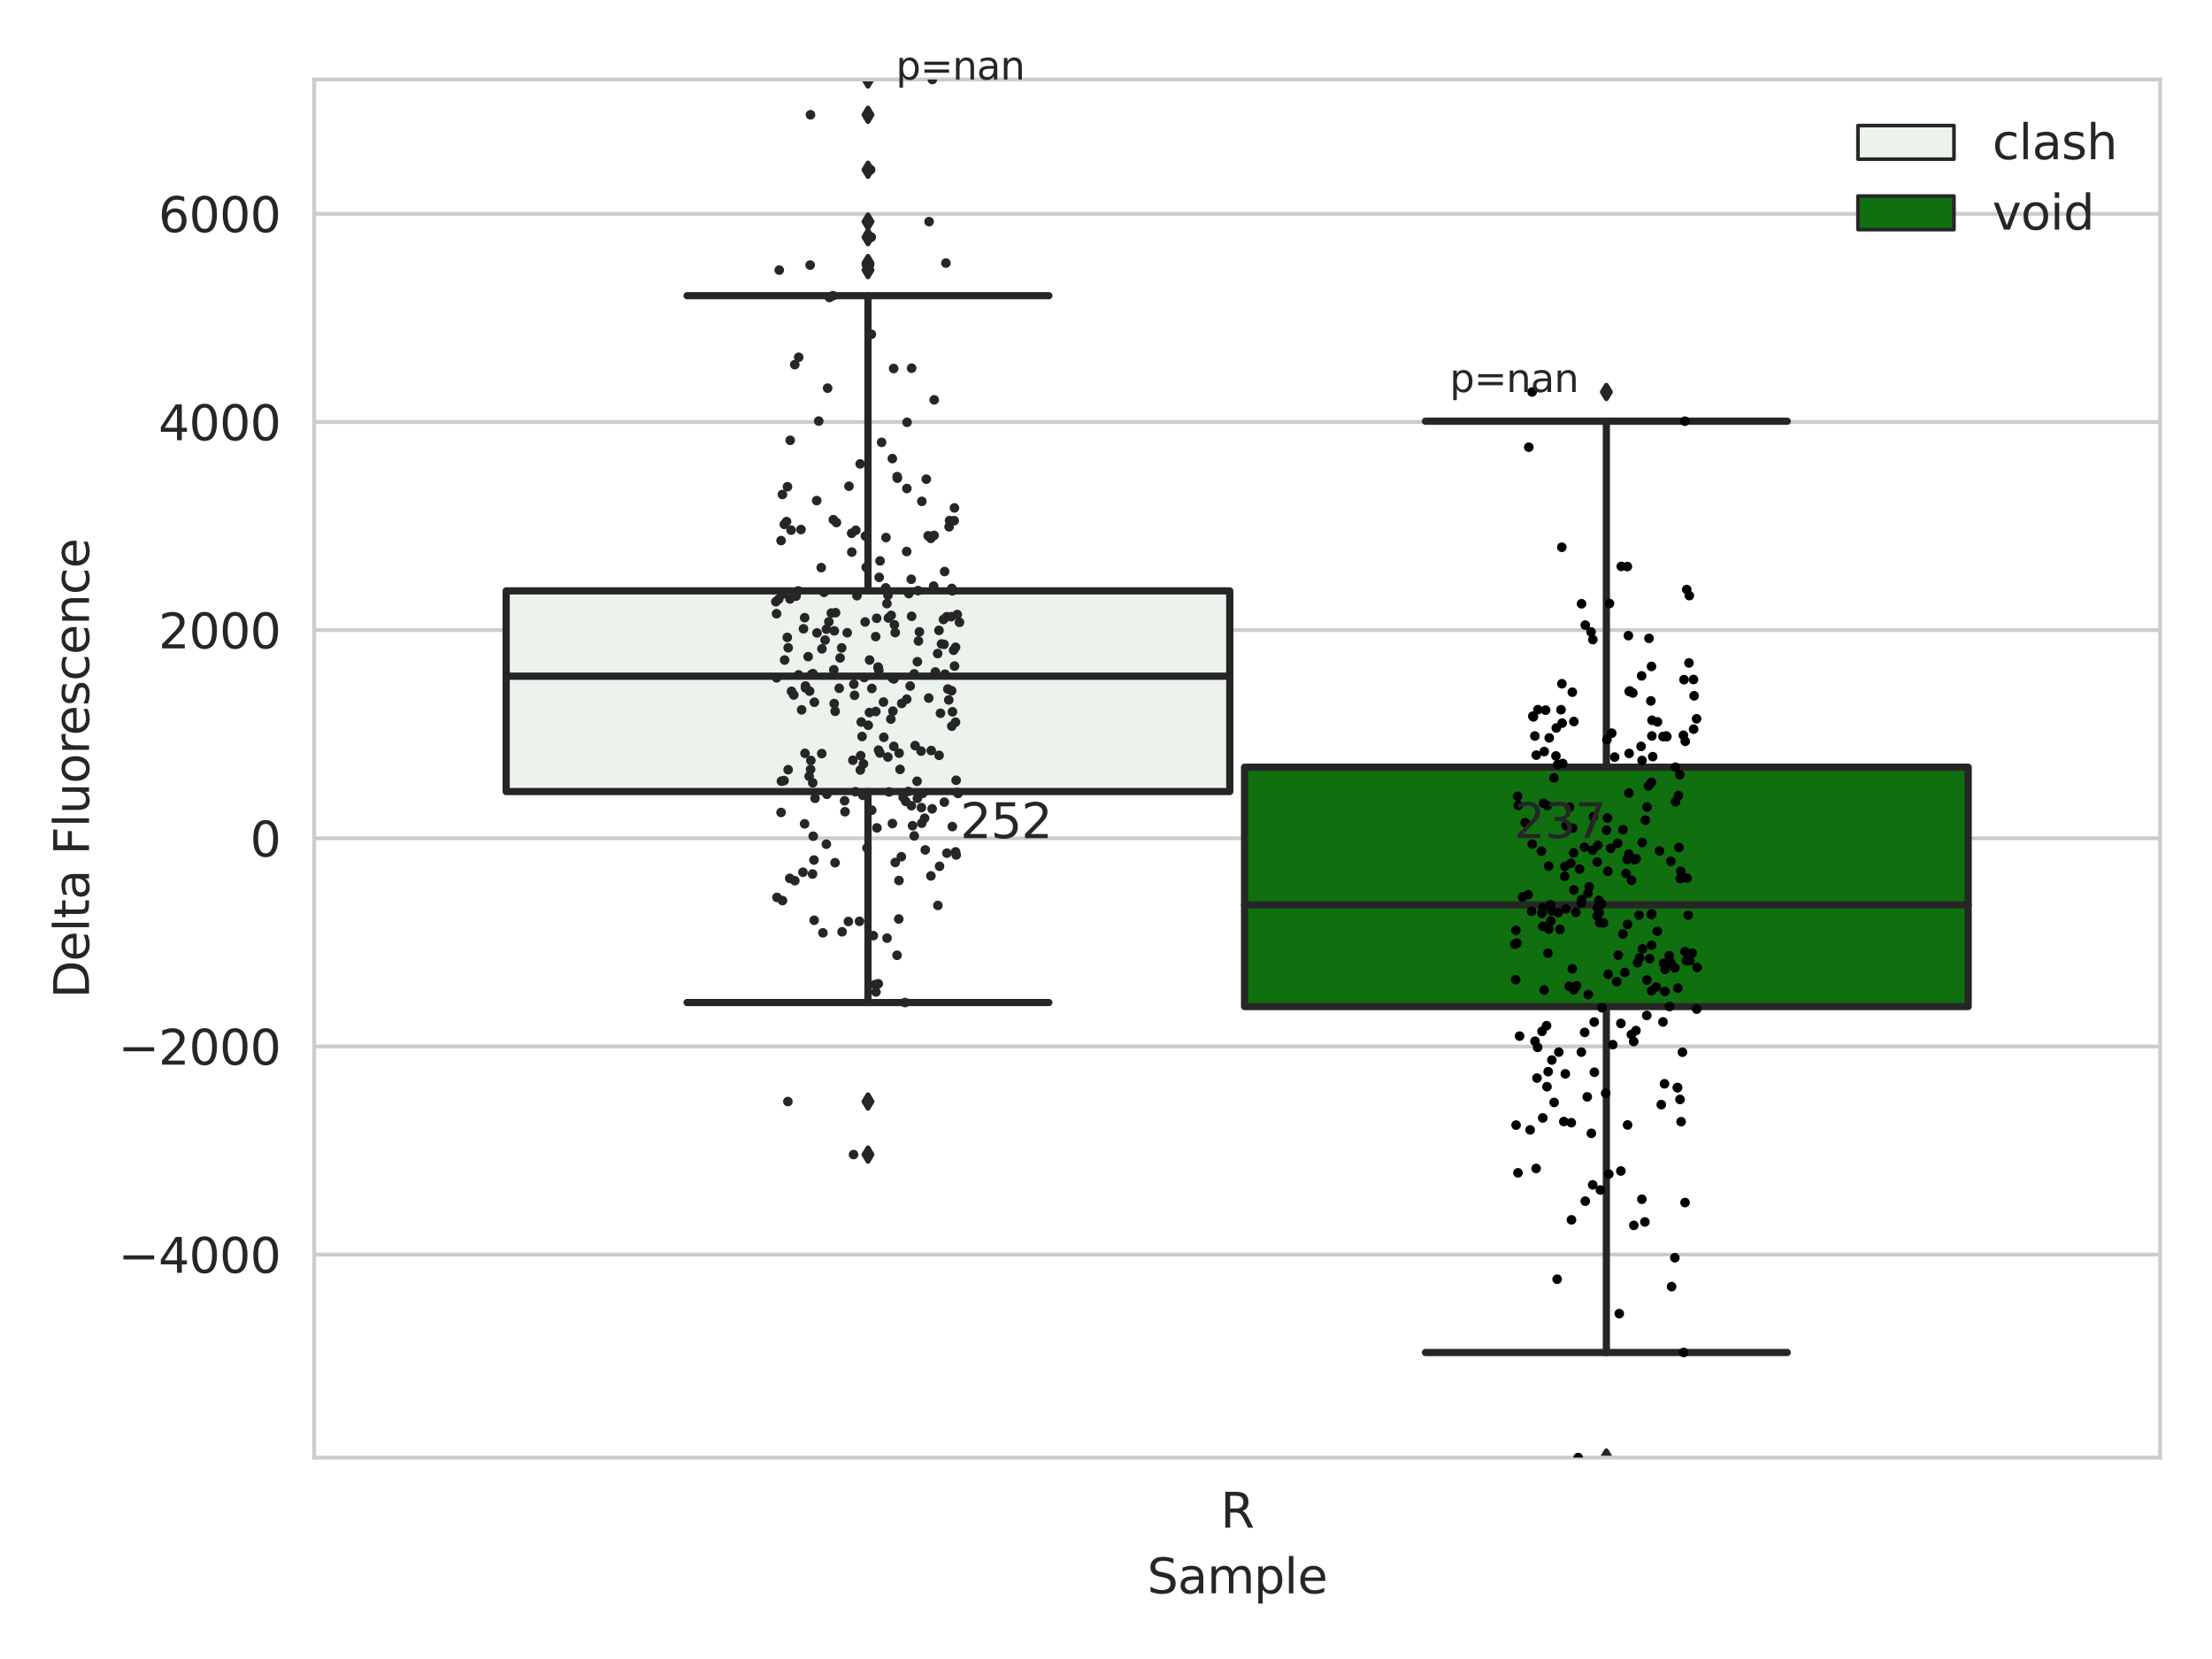 <?xml version="1.0" encoding="utf-8" standalone="no"?>
<!DOCTYPE svg PUBLIC "-//W3C//DTD SVG 1.1//EN"
  "http://www.w3.org/Graphics/SVG/1.1/DTD/svg11.dtd">
<svg xmlns:xlink="http://www.w3.org/1999/xlink" width="460.8pt" height="345.6pt" viewBox="0 0 460.8 345.6" xmlns="http://www.w3.org/2000/svg" version="1.1">
 <defs>
  <style type="text/css">*{stroke-linejoin: round; stroke-linecap: butt}</style>
 </defs>
 <g id="figure_1">
  <g id="patch_1">
   <path d="M 0 345.6 
L 460.8 345.6 
L 460.8 0 
L 0 0 
z
" style="fill: #ffffff"/>
  </g>
  <g id="axes_1">
   <g id="patch_2">
    <path d="M 65.45 303.64 
L 450 303.64 
L 450 16.561 
L 65.45 16.561 
z
" style="fill: #ffffff"/>
   </g>
   <g id="matplotlib.axis_1">
    <g id="xtick_1">
     <g id="text_1">
      <!-- R -->
      <g style="fill: #262626" transform="translate(254.251 318.238)scale(0.1 -0.1)">
       <defs>
        <path id="DejaVuSans-52" d="M 2841 2188 
Q 3044 2119 3236 1894 
Q 3428 1669 3622 1275 
L 4263 0 
L 3584 0 
L 2988 1197 
Q 2756 1666 2539 1819 
Q 2322 1972 1947 1972 
L 1259 1972 
L 1259 0 
L 628 0 
L 628 4666 
L 2053 4666 
Q 2853 4666 3247 4331 
Q 3641 3997 3641 3322 
Q 3641 2881 3436 2590 
Q 3231 2300 2841 2188 
z
M 1259 4147 
L 1259 2491 
L 2053 2491 
Q 2509 2491 2742 2702 
Q 2975 2913 2975 3322 
Q 2975 3731 2742 3939 
Q 2509 4147 2053 4147 
L 1259 4147 
z
" transform="scale(0.016)"/>
       </defs>
       <use xlink:href="#DejaVuSans-52"/>
      </g>
     </g>
    </g>
    <g id="text_2">
     <!-- Sample -->
     <g style="fill: #262626" transform="translate(238.977 331.917)scale(0.1 -0.1)">
      <defs>
       <path id="DejaVuSans-53" d="M 3425 4513 
L 3425 3897 
Q 3066 4069 2747 4153 
Q 2428 4238 2131 4238 
Q 1616 4238 1336 4038 
Q 1056 3838 1056 3469 
Q 1056 3159 1242 3001 
Q 1428 2844 1947 2747 
L 2328 2669 
Q 3034 2534 3370 2195 
Q 3706 1856 3706 1288 
Q 3706 609 3251 259 
Q 2797 -91 1919 -91 
Q 1588 -91 1214 -16 
Q 841 59 441 206 
L 441 856 
Q 825 641 1194 531 
Q 1563 422 1919 422 
Q 2459 422 2753 634 
Q 3047 847 3047 1241 
Q 3047 1584 2836 1778 
Q 2625 1972 2144 2069 
L 1759 2144 
Q 1053 2284 737 2584 
Q 422 2884 422 3419 
Q 422 4038 858 4394 
Q 1294 4750 2059 4750 
Q 2388 4750 2728 4690 
Q 3069 4631 3425 4513 
z
" transform="scale(0.016)"/>
       <path id="DejaVuSans-61" d="M 2194 1759 
Q 1497 1759 1228 1600 
Q 959 1441 959 1056 
Q 959 750 1161 570 
Q 1363 391 1709 391 
Q 2188 391 2477 730 
Q 2766 1069 2766 1631 
L 2766 1759 
L 2194 1759 
z
M 3341 1997 
L 3341 0 
L 2766 0 
L 2766 531 
Q 2569 213 2275 61 
Q 1981 -91 1556 -91 
Q 1019 -91 701 211 
Q 384 513 384 1019 
Q 384 1609 779 1909 
Q 1175 2209 1959 2209 
L 2766 2209 
L 2766 2266 
Q 2766 2663 2505 2880 
Q 2244 3097 1772 3097 
Q 1472 3097 1187 3025 
Q 903 2953 641 2809 
L 641 3341 
Q 956 3463 1253 3523 
Q 1550 3584 1831 3584 
Q 2591 3584 2966 3190 
Q 3341 2797 3341 1997 
z
" transform="scale(0.016)"/>
       <path id="DejaVuSans-6d" d="M 3328 2828 
Q 3544 3216 3844 3400 
Q 4144 3584 4550 3584 
Q 5097 3584 5394 3201 
Q 5691 2819 5691 2113 
L 5691 0 
L 5113 0 
L 5113 2094 
Q 5113 2597 4934 2840 
Q 4756 3084 4391 3084 
Q 3944 3084 3684 2787 
Q 3425 2491 3425 1978 
L 3425 0 
L 2847 0 
L 2847 2094 
Q 2847 2600 2669 2842 
Q 2491 3084 2119 3084 
Q 1678 3084 1418 2786 
Q 1159 2488 1159 1978 
L 1159 0 
L 581 0 
L 581 3500 
L 1159 3500 
L 1159 2956 
Q 1356 3278 1631 3431 
Q 1906 3584 2284 3584 
Q 2666 3584 2933 3390 
Q 3200 3197 3328 2828 
z
" transform="scale(0.016)"/>
       <path id="DejaVuSans-70" d="M 1159 525 
L 1159 -1331 
L 581 -1331 
L 581 3500 
L 1159 3500 
L 1159 2969 
Q 1341 3281 1617 3432 
Q 1894 3584 2278 3584 
Q 2916 3584 3314 3078 
Q 3713 2572 3713 1747 
Q 3713 922 3314 415 
Q 2916 -91 2278 -91 
Q 1894 -91 1617 61 
Q 1341 213 1159 525 
z
M 3116 1747 
Q 3116 2381 2855 2742 
Q 2594 3103 2138 3103 
Q 1681 3103 1420 2742 
Q 1159 2381 1159 1747 
Q 1159 1113 1420 752 
Q 1681 391 2138 391 
Q 2594 391 2855 752 
Q 3116 1113 3116 1747 
z
" transform="scale(0.016)"/>
       <path id="DejaVuSans-6c" d="M 603 4863 
L 1178 4863 
L 1178 0 
L 603 0 
L 603 4863 
z
" transform="scale(0.016)"/>
       <path id="DejaVuSans-65" d="M 3597 1894 
L 3597 1613 
L 953 1613 
Q 991 1019 1311 708 
Q 1631 397 2203 397 
Q 2534 397 2845 478 
Q 3156 559 3463 722 
L 3463 178 
Q 3153 47 2828 -22 
Q 2503 -91 2169 -91 
Q 1331 -91 842 396 
Q 353 884 353 1716 
Q 353 2575 817 3079 
Q 1281 3584 2069 3584 
Q 2775 3584 3186 3129 
Q 3597 2675 3597 1894 
z
M 3022 2063 
Q 3016 2534 2758 2815 
Q 2500 3097 2075 3097 
Q 1594 3097 1305 2825 
Q 1016 2553 972 2059 
L 3022 2063 
z
" transform="scale(0.016)"/>
      </defs>
      <use xlink:href="#DejaVuSans-53"/>
      <use xlink:href="#DejaVuSans-61" x="63.477"/>
      <use xlink:href="#DejaVuSans-6d" x="124.756"/>
      <use xlink:href="#DejaVuSans-70" x="222.168"/>
      <use xlink:href="#DejaVuSans-6c" x="285.645"/>
      <use xlink:href="#DejaVuSans-65" x="313.428"/>
     </g>
    </g>
   </g>
   <g id="matplotlib.axis_2">
    <g id="ytick_1">
     <g id="line2d_1">
      <path d="M 65.45 261.352 
L 450 261.352 
" clip-path="url(#p29af7fcb33)" style="fill: none; stroke: #cccccc; stroke-width: 0.8; stroke-linecap: round"/>
     </g>
     <g id="text_3">
      <!-- −4000 -->
      <g style="fill: #262626" transform="translate(24.62 265.151)scale(0.1 -0.1)">
       <defs>
        <path id="DejaVuSans-2212" d="M 678 2272 
L 4684 2272 
L 4684 1741 
L 678 1741 
L 678 2272 
z
" transform="scale(0.016)"/>
        <path id="DejaVuSans-34" d="M 2419 4116 
L 825 1625 
L 2419 1625 
L 2419 4116 
z
M 2253 4666 
L 3047 4666 
L 3047 1625 
L 3713 1625 
L 3713 1100 
L 3047 1100 
L 3047 0 
L 2419 0 
L 2419 1100 
L 313 1100 
L 313 1709 
L 2253 4666 
z
" transform="scale(0.016)"/>
        <path id="DejaVuSans-30" d="M 2034 4250 
Q 1547 4250 1301 3770 
Q 1056 3291 1056 2328 
Q 1056 1369 1301 889 
Q 1547 409 2034 409 
Q 2525 409 2770 889 
Q 3016 1369 3016 2328 
Q 3016 3291 2770 3770 
Q 2525 4250 2034 4250 
z
M 2034 4750 
Q 2819 4750 3233 4129 
Q 3647 3509 3647 2328 
Q 3647 1150 3233 529 
Q 2819 -91 2034 -91 
Q 1250 -91 836 529 
Q 422 1150 422 2328 
Q 422 3509 836 4129 
Q 1250 4750 2034 4750 
z
" transform="scale(0.016)"/>
       </defs>
       <use xlink:href="#DejaVuSans-2212"/>
       <use xlink:href="#DejaVuSans-34" x="83.789"/>
       <use xlink:href="#DejaVuSans-30" x="147.412"/>
       <use xlink:href="#DejaVuSans-30" x="211.035"/>
       <use xlink:href="#DejaVuSans-30" x="274.658"/>
      </g>
     </g>
    </g>
    <g id="ytick_2">
     <g id="line2d_2">
      <path d="M 65.45 217.991 
L 450 217.991 
" clip-path="url(#p29af7fcb33)" style="fill: none; stroke: #cccccc; stroke-width: 0.8; stroke-linecap: round"/>
     </g>
     <g id="text_4">
      <!-- −2000 -->
      <g style="fill: #262626" transform="translate(24.62 221.79)scale(0.1 -0.1)">
       <defs>
        <path id="DejaVuSans-32" d="M 1228 531 
L 3431 531 
L 3431 0 
L 469 0 
L 469 531 
Q 828 903 1448 1529 
Q 2069 2156 2228 2338 
Q 2531 2678 2651 2914 
Q 2772 3150 2772 3378 
Q 2772 3750 2511 3984 
Q 2250 4219 1831 4219 
Q 1534 4219 1204 4116 
Q 875 4013 500 3803 
L 500 4441 
Q 881 4594 1212 4672 
Q 1544 4750 1819 4750 
Q 2544 4750 2975 4387 
Q 3406 4025 3406 3419 
Q 3406 3131 3298 2873 
Q 3191 2616 2906 2266 
Q 2828 2175 2409 1742 
Q 1991 1309 1228 531 
z
" transform="scale(0.016)"/>
       </defs>
       <use xlink:href="#DejaVuSans-2212"/>
       <use xlink:href="#DejaVuSans-32" x="83.789"/>
       <use xlink:href="#DejaVuSans-30" x="147.412"/>
       <use xlink:href="#DejaVuSans-30" x="211.035"/>
       <use xlink:href="#DejaVuSans-30" x="274.658"/>
      </g>
     </g>
    </g>
    <g id="ytick_3">
     <g id="line2d_3">
      <path d="M 65.45 174.63 
L 450 174.63 
" clip-path="url(#p29af7fcb33)" style="fill: none; stroke: #cccccc; stroke-width: 0.8; stroke-linecap: round"/>
     </g>
     <g id="text_5">
      <!-- 0 -->
      <g style="fill: #262626" transform="translate(52.087 178.429)scale(0.1 -0.1)">
       <use xlink:href="#DejaVuSans-30"/>
      </g>
     </g>
    </g>
    <g id="ytick_4">
     <g id="line2d_4">
      <path d="M 65.45 131.269 
L 450 131.269 
" clip-path="url(#p29af7fcb33)" style="fill: none; stroke: #cccccc; stroke-width: 0.8; stroke-linecap: round"/>
     </g>
     <g id="text_6">
      <!-- 2000 -->
      <g style="fill: #262626" transform="translate(33 135.068)scale(0.1 -0.1)">
       <use xlink:href="#DejaVuSans-32"/>
       <use xlink:href="#DejaVuSans-30" x="63.623"/>
       <use xlink:href="#DejaVuSans-30" x="127.246"/>
       <use xlink:href="#DejaVuSans-30" x="190.869"/>
      </g>
     </g>
    </g>
    <g id="ytick_5">
     <g id="line2d_5">
      <path d="M 65.45 87.908 
L 450 87.908 
" clip-path="url(#p29af7fcb33)" style="fill: none; stroke: #cccccc; stroke-width: 0.8; stroke-linecap: round"/>
     </g>
     <g id="text_7">
      <!-- 4000 -->
      <g style="fill: #262626" transform="translate(33 91.707)scale(0.1 -0.1)">
       <use xlink:href="#DejaVuSans-34"/>
       <use xlink:href="#DejaVuSans-30" x="63.623"/>
       <use xlink:href="#DejaVuSans-30" x="127.246"/>
       <use xlink:href="#DejaVuSans-30" x="190.869"/>
      </g>
     </g>
    </g>
    <g id="ytick_6">
     <g id="line2d_6">
      <path d="M 65.45 44.547 
L 450 44.547 
" clip-path="url(#p29af7fcb33)" style="fill: none; stroke: #cccccc; stroke-width: 0.8; stroke-linecap: round"/>
     </g>
     <g id="text_8">
      <!-- 6000 -->
      <g style="fill: #262626" transform="translate(33 48.346)scale(0.1 -0.1)">
       <defs>
        <path id="DejaVuSans-36" d="M 2113 2584 
Q 1688 2584 1439 2293 
Q 1191 2003 1191 1497 
Q 1191 994 1439 701 
Q 1688 409 2113 409 
Q 2538 409 2786 701 
Q 3034 994 3034 1497 
Q 3034 2003 2786 2293 
Q 2538 2584 2113 2584 
z
M 3366 4563 
L 3366 3988 
Q 3128 4100 2886 4159 
Q 2644 4219 2406 4219 
Q 1781 4219 1451 3797 
Q 1122 3375 1075 2522 
Q 1259 2794 1537 2939 
Q 1816 3084 2150 3084 
Q 2853 3084 3261 2657 
Q 3669 2231 3669 1497 
Q 3669 778 3244 343 
Q 2819 -91 2113 -91 
Q 1303 -91 875 529 
Q 447 1150 447 2328 
Q 447 3434 972 4092 
Q 1497 4750 2381 4750 
Q 2619 4750 2861 4703 
Q 3103 4656 3366 4563 
z
" transform="scale(0.016)"/>
       </defs>
       <use xlink:href="#DejaVuSans-36"/>
       <use xlink:href="#DejaVuSans-30" x="63.623"/>
       <use xlink:href="#DejaVuSans-30" x="127.246"/>
       <use xlink:href="#DejaVuSans-30" x="190.869"/>
      </g>
     </g>
    </g>
    <g id="text_9">
     <!-- Delta Fluorescence -->
     <g style="fill: #262626" transform="translate(18.541 207.967)rotate(-90)scale(0.1 -0.1)">
      <defs>
       <path id="DejaVuSans-44" d="M 1259 4147 
L 1259 519 
L 2022 519 
Q 2988 519 3436 956 
Q 3884 1394 3884 2338 
Q 3884 3275 3436 3711 
Q 2988 4147 2022 4147 
L 1259 4147 
z
M 628 4666 
L 1925 4666 
Q 3281 4666 3915 4102 
Q 4550 3538 4550 2338 
Q 4550 1131 3912 565 
Q 3275 0 1925 0 
L 628 0 
L 628 4666 
z
" transform="scale(0.016)"/>
       <path id="DejaVuSans-74" d="M 1172 4494 
L 1172 3500 
L 2356 3500 
L 2356 3053 
L 1172 3053 
L 1172 1153 
Q 1172 725 1289 603 
Q 1406 481 1766 481 
L 2356 481 
L 2356 0 
L 1766 0 
Q 1100 0 847 248 
Q 594 497 594 1153 
L 594 3053 
L 172 3053 
L 172 3500 
L 594 3500 
L 594 4494 
L 1172 4494 
z
" transform="scale(0.016)"/>
       <path id="DejaVuSans-20" transform="scale(0.016)"/>
       <path id="DejaVuSans-46" d="M 628 4666 
L 3309 4666 
L 3309 4134 
L 1259 4134 
L 1259 2759 
L 3109 2759 
L 3109 2228 
L 1259 2228 
L 1259 0 
L 628 0 
L 628 4666 
z
" transform="scale(0.016)"/>
       <path id="DejaVuSans-75" d="M 544 1381 
L 544 3500 
L 1119 3500 
L 1119 1403 
Q 1119 906 1312 657 
Q 1506 409 1894 409 
Q 2359 409 2629 706 
Q 2900 1003 2900 1516 
L 2900 3500 
L 3475 3500 
L 3475 0 
L 2900 0 
L 2900 538 
Q 2691 219 2414 64 
Q 2138 -91 1772 -91 
Q 1169 -91 856 284 
Q 544 659 544 1381 
z
M 1991 3584 
L 1991 3584 
z
" transform="scale(0.016)"/>
       <path id="DejaVuSans-6f" d="M 1959 3097 
Q 1497 3097 1228 2736 
Q 959 2375 959 1747 
Q 959 1119 1226 758 
Q 1494 397 1959 397 
Q 2419 397 2687 759 
Q 2956 1122 2956 1747 
Q 2956 2369 2687 2733 
Q 2419 3097 1959 3097 
z
M 1959 3584 
Q 2709 3584 3137 3096 
Q 3566 2609 3566 1747 
Q 3566 888 3137 398 
Q 2709 -91 1959 -91 
Q 1206 -91 779 398 
Q 353 888 353 1747 
Q 353 2609 779 3096 
Q 1206 3584 1959 3584 
z
" transform="scale(0.016)"/>
       <path id="DejaVuSans-72" d="M 2631 2963 
Q 2534 3019 2420 3045 
Q 2306 3072 2169 3072 
Q 1681 3072 1420 2755 
Q 1159 2438 1159 1844 
L 1159 0 
L 581 0 
L 581 3500 
L 1159 3500 
L 1159 2956 
Q 1341 3275 1631 3429 
Q 1922 3584 2338 3584 
Q 2397 3584 2469 3576 
Q 2541 3569 2628 3553 
L 2631 2963 
z
" transform="scale(0.016)"/>
       <path id="DejaVuSans-73" d="M 2834 3397 
L 2834 2853 
Q 2591 2978 2328 3040 
Q 2066 3103 1784 3103 
Q 1356 3103 1142 2972 
Q 928 2841 928 2578 
Q 928 2378 1081 2264 
Q 1234 2150 1697 2047 
L 1894 2003 
Q 2506 1872 2764 1633 
Q 3022 1394 3022 966 
Q 3022 478 2636 193 
Q 2250 -91 1575 -91 
Q 1294 -91 989 -36 
Q 684 19 347 128 
L 347 722 
Q 666 556 975 473 
Q 1284 391 1588 391 
Q 1994 391 2212 530 
Q 2431 669 2431 922 
Q 2431 1156 2273 1281 
Q 2116 1406 1581 1522 
L 1381 1569 
Q 847 1681 609 1914 
Q 372 2147 372 2553 
Q 372 3047 722 3315 
Q 1072 3584 1716 3584 
Q 2034 3584 2315 3537 
Q 2597 3491 2834 3397 
z
" transform="scale(0.016)"/>
       <path id="DejaVuSans-63" d="M 3122 3366 
L 3122 2828 
Q 2878 2963 2633 3030 
Q 2388 3097 2138 3097 
Q 1578 3097 1268 2742 
Q 959 2388 959 1747 
Q 959 1106 1268 751 
Q 1578 397 2138 397 
Q 2388 397 2633 464 
Q 2878 531 3122 666 
L 3122 134 
Q 2881 22 2623 -34 
Q 2366 -91 2075 -91 
Q 1284 -91 818 406 
Q 353 903 353 1747 
Q 353 2603 823 3093 
Q 1294 3584 2113 3584 
Q 2378 3584 2631 3529 
Q 2884 3475 3122 3366 
z
" transform="scale(0.016)"/>
       <path id="DejaVuSans-6e" d="M 3513 2113 
L 3513 0 
L 2938 0 
L 2938 2094 
Q 2938 2591 2744 2837 
Q 2550 3084 2163 3084 
Q 1697 3084 1428 2787 
Q 1159 2491 1159 1978 
L 1159 0 
L 581 0 
L 581 3500 
L 1159 3500 
L 1159 2956 
Q 1366 3272 1645 3428 
Q 1925 3584 2291 3584 
Q 2894 3584 3203 3211 
Q 3513 2838 3513 2113 
z
" transform="scale(0.016)"/>
      </defs>
      <use xlink:href="#DejaVuSans-44"/>
      <use xlink:href="#DejaVuSans-65" x="77.002"/>
      <use xlink:href="#DejaVuSans-6c" x="138.525"/>
      <use xlink:href="#DejaVuSans-74" x="166.309"/>
      <use xlink:href="#DejaVuSans-61" x="205.518"/>
      <use xlink:href="#DejaVuSans-20" x="266.797"/>
      <use xlink:href="#DejaVuSans-46" x="298.584"/>
      <use xlink:href="#DejaVuSans-6c" x="356.104"/>
      <use xlink:href="#DejaVuSans-75" x="383.887"/>
      <use xlink:href="#DejaVuSans-6f" x="447.266"/>
      <use xlink:href="#DejaVuSans-72" x="508.447"/>
      <use xlink:href="#DejaVuSans-65" x="547.311"/>
      <use xlink:href="#DejaVuSans-73" x="608.834"/>
      <use xlink:href="#DejaVuSans-63" x="660.934"/>
      <use xlink:href="#DejaVuSans-65" x="715.914"/>
      <use xlink:href="#DejaVuSans-6e" x="777.438"/>
      <use xlink:href="#DejaVuSans-63" x="840.816"/>
      <use xlink:href="#DejaVuSans-65" x="895.797"/>
     </g>
    </g>
   </g>
   <g id="patch_3">
    <path d="M 105.443 164.893 
L 256.187 164.893 
L 256.187 123.091 
L 105.443 123.091 
L 105.443 164.893 
z
" clip-path="url(#p29af7fcb33)" style="fill: #ecf2ec; stroke: #262626; stroke-width: 1.5; stroke-linejoin: miter"/>
   </g>
   <g id="patch_4">
    <path d="M 259.263 209.681 
L 410.007 209.681 
L 410.007 159.823 
L 259.263 159.823 
L 259.263 209.681 
z
" clip-path="url(#p29af7fcb33)" style="fill: #107010; stroke: #262626; stroke-width: 1.5; stroke-linejoin: miter"/>
   </g>
   <g id="patch_5">
    <path d="M 257.725 174.63 
L 257.725 174.63 
L 257.725 174.63 
L 257.725 174.63 
z
" clip-path="url(#p29af7fcb33)" style="fill: #ecf2ec; stroke: #262626; stroke-width: 0.75; stroke-linejoin: miter"/>
   </g>
   <g id="patch_6">
    <path d="M 257.725 174.63 
L 257.725 174.63 
L 257.725 174.63 
L 257.725 174.63 
z
" clip-path="url(#p29af7fcb33)" style="fill: #107010; stroke: #262626; stroke-width: 0.75; stroke-linejoin: miter"/>
   </g>
   <g id="PathCollection_1"/>
   <g id="PathCollection_2"/>
   <g id="line2d_7">
    <path d="M 180.815 164.893 
L 180.815 208.845 
" clip-path="url(#p29af7fcb33)" style="fill: none; stroke: #262626; stroke-width: 1.5; stroke-linecap: round"/>
   </g>
   <g id="line2d_8">
    <path d="M 180.815 123.091 
L 180.815 61.598 
" clip-path="url(#p29af7fcb33)" style="fill: none; stroke: #262626; stroke-width: 1.5; stroke-linecap: round"/>
   </g>
   <g id="line2d_9">
    <path d="M 143.129 208.845 
L 218.501 208.845 
" clip-path="url(#p29af7fcb33)" style="fill: none; stroke: #262626; stroke-width: 1.5; stroke-linecap: round"/>
   </g>
   <g id="line2d_10">
    <path d="M 143.129 61.598 
L 218.501 61.598 
" clip-path="url(#p29af7fcb33)" style="fill: none; stroke: #262626; stroke-width: 1.5; stroke-linecap: round"/>
   </g>
   <g id="line2d_11">
    <defs>
     <path id="m0760ea5d7b" d="M -0 1.414 
L 0.849 0 
L 0 -1.414 
L -0.849 -0 
z
" style="stroke: #262626; stroke-linejoin: miter"/>
    </defs>
    <g clip-path="url(#p29af7fcb33)">
     <use xlink:href="#m0760ea5d7b" x="180.815" y="240.516" style="fill: #262626; stroke: #262626; stroke-linejoin: miter"/>
     <use xlink:href="#m0760ea5d7b" x="180.815" y="229.469" style="fill: #262626; stroke: #262626; stroke-linejoin: miter"/>
     <use xlink:href="#m0760ea5d7b" x="180.815" y="35.359" style="fill: #262626; stroke: #262626; stroke-linejoin: miter"/>
     <use xlink:href="#m0760ea5d7b" x="180.815" y="56.267" style="fill: #262626; stroke: #262626; stroke-linejoin: miter"/>
     <use xlink:href="#m0760ea5d7b" x="180.815" y="55.225" style="fill: #262626; stroke: #262626; stroke-linejoin: miter"/>
     <use xlink:href="#m0760ea5d7b" x="180.815" y="16.561" style="fill: #262626; stroke: #262626; stroke-linejoin: miter"/>
     <use xlink:href="#m0760ea5d7b" x="180.815" y="46.166" style="fill: #262626; stroke: #262626; stroke-linejoin: miter"/>
     <use xlink:href="#m0760ea5d7b" x="180.815" y="23.91" style="fill: #262626; stroke: #262626; stroke-linejoin: miter"/>
     <use xlink:href="#m0760ea5d7b" x="180.815" y="49.404" style="fill: #262626; stroke: #262626; stroke-linejoin: miter"/>
     <use xlink:href="#m0760ea5d7b" x="180.815" y="54.799" style="fill: #262626; stroke: #262626; stroke-linejoin: miter"/>
    </g>
   </g>
   <g id="line2d_12">
    <path d="M 334.635 209.681 
L 334.635 281.75 
" clip-path="url(#p29af7fcb33)" style="fill: none; stroke: #262626; stroke-width: 1.5; stroke-linecap: round"/>
   </g>
   <g id="line2d_13">
    <path d="M 334.635 159.823 
L 334.635 87.743 
" clip-path="url(#p29af7fcb33)" style="fill: none; stroke: #262626; stroke-width: 1.5; stroke-linecap: round"/>
   </g>
   <g id="line2d_14">
    <path d="M 296.949 281.75 
L 372.321 281.75 
" clip-path="url(#p29af7fcb33)" style="fill: none; stroke: #262626; stroke-width: 1.5; stroke-linecap: round"/>
   </g>
   <g id="line2d_15">
    <path d="M 296.949 87.743 
L 372.321 87.743 
" clip-path="url(#p29af7fcb33)" style="fill: none; stroke: #262626; stroke-width: 1.5; stroke-linecap: round"/>
   </g>
   <g id="line2d_16">
    <g clip-path="url(#p29af7fcb33)">
     <use xlink:href="#m0760ea5d7b" x="334.635" y="303.64" style="fill: #262626; stroke: #262626; stroke-linejoin: miter"/>
     <use xlink:href="#m0760ea5d7b" x="334.635" y="81.66" style="fill: #262626; stroke: #262626; stroke-linejoin: miter"/>
    </g>
   </g>
   <g id="line2d_17">
    <path d="M 105.443 140.864 
L 256.187 140.864 
" clip-path="url(#p29af7fcb33)" style="fill: none; stroke: #262626; stroke-width: 1.5; stroke-linecap: round"/>
   </g>
   <g id="line2d_18">
    <path d="M 259.263 188.499 
L 410.007 188.499 
" clip-path="url(#p29af7fcb33)" style="fill: none; stroke: #262626; stroke-width: 1.5; stroke-linecap: round"/>
   </g>
   <g id="patch_7">
    <path d="M 65.45 303.64 
L 65.45 16.561 
" style="fill: none; stroke: #cccccc; stroke-width: 0.8; stroke-linejoin: miter; stroke-linecap: square"/>
   </g>
   <g id="patch_8">
    <path d="M 450 303.64 
L 450 16.561 
" style="fill: none; stroke: #cccccc; stroke-width: 0.8; stroke-linejoin: miter; stroke-linecap: square"/>
   </g>
   <g id="patch_9">
    <path d="M 65.45 303.64 
L 450 303.64 
" style="fill: none; stroke: #cccccc; stroke-width: 0.8; stroke-linejoin: miter; stroke-linecap: square"/>
   </g>
   <g id="patch_10">
    <path d="M 65.45 16.561 
L 450 16.561 
" style="fill: none; stroke: #cccccc; stroke-width: 0.8; stroke-linejoin: miter; stroke-linecap: square"/>
   </g>
   <g id="PathCollection_3">
    <defs>
     <path id="C0_0_1269e23bff" d="M 0 1 
C 0.265 1 0.52 0.895 0.707 0.707 
C 0.895 0.52 1 0.265 1 -0 
C 1 -0.265 0.895 -0.52 0.707 -0.707 
C 0.52 -0.895 0.265 -1 0 -1 
C -0.265 -1 -0.52 -0.895 -0.707 -0.707 
C -0.895 -0.52 -1 -0.265 -1 0 
C -1 0.265 -0.895 0.52 -0.707 0.707 
C -0.52 0.895 -0.265 1 0 1 
z
"/>
    </defs>
    <g clip-path="url(#p29af7fcb33)">
     <use xlink:href="#C0_0_1269e23bff" x="164.615" y="91.721" style="fill: #262626"/>
    </g>
    <g clip-path="url(#p29af7fcb33)">
     <use xlink:href="#C0_0_1269e23bff" x="184.759" y="125.748" style="fill: #262626"/>
    </g>
    <g clip-path="url(#p29af7fcb33)">
     <use xlink:href="#C0_0_1269e23bff" x="180.223" y="129.566" style="fill: #262626"/>
    </g>
    <g clip-path="url(#p29af7fcb33)">
     <use xlink:href="#C0_0_1269e23bff" x="185.069" y="128.744" style="fill: #262626"/>
    </g>
    <g clip-path="url(#p29af7fcb33)">
     <use xlink:href="#C0_0_1269e23bff" x="167.27" y="181.702" style="fill: #262626"/>
    </g>
    <g clip-path="url(#p29af7fcb33)">
     <use xlink:href="#C0_0_1269e23bff" x="165.57" y="75.967" style="fill: #262626"/>
    </g>
    <g clip-path="url(#p29af7fcb33)">
     <use xlink:href="#C0_0_1269e23bff" x="183.148" y="120.274" style="fill: #262626"/>
    </g>
    <g clip-path="url(#p29af7fcb33)">
     <use xlink:href="#C0_0_1269e23bff" x="199.075" y="177.461" style="fill: #262626"/>
    </g>
    <g clip-path="url(#p29af7fcb33)">
     <use xlink:href="#C0_0_1269e23bff" x="166.352" y="140.586" style="fill: #262626"/>
    </g>
    <g clip-path="url(#p29af7fcb33)">
     <use xlink:href="#C0_0_1269e23bff" x="187.271" y="183.428" style="fill: #262626"/>
    </g>
    <g clip-path="url(#p29af7fcb33)">
     <use xlink:href="#C0_0_1269e23bff" x="164.519" y="182.977" style="fill: #262626"/>
    </g>
    <g clip-path="url(#p29af7fcb33)">
     <use xlink:href="#C0_0_1269e23bff" x="169.784" y="166.303" style="fill: #262626"/>
    </g>
    <g clip-path="url(#p29af7fcb33)">
     <use xlink:href="#C0_0_1269e23bff" x="185.578" y="149.8" style="fill: #262626"/>
    </g>
    <g clip-path="url(#p29af7fcb33)">
     <use xlink:href="#C0_0_1269e23bff" x="186.217" y="141.431" style="fill: #262626"/>
    </g>
    <g clip-path="url(#p29af7fcb33)">
     <use xlink:href="#C0_0_1269e23bff" x="167.694" y="156.929" style="fill: #262626"/>
    </g>
    <g clip-path="url(#p29af7fcb33)">
     <use xlink:href="#C0_0_1269e23bff" x="182.952" y="139.064" style="fill: #262626"/>
    </g>
    <g clip-path="url(#p29af7fcb33)">
     <use xlink:href="#C0_0_1269e23bff" x="169.563" y="179.163" style="fill: #262626"/>
    </g>
    <g clip-path="url(#p29af7fcb33)">
     <use xlink:href="#C0_0_1269e23bff" x="189.605" y="142.915" style="fill: #262626"/>
    </g>
    <g clip-path="url(#p29af7fcb33)">
     <use xlink:href="#C0_0_1269e23bff" x="198.388" y="172.193" style="fill: #262626"/>
    </g>
    <g clip-path="url(#p29af7fcb33)">
     <use xlink:href="#C0_0_1269e23bff" x="188.879" y="114.895" style="fill: #262626"/>
    </g>
    <g clip-path="url(#p29af7fcb33)">
     <use xlink:href="#C0_0_1269e23bff" x="191.248" y="123.038" style="fill: #262626"/>
    </g>
    <g clip-path="url(#p29af7fcb33)">
     <use xlink:href="#C0_0_1269e23bff" x="198.146" y="128.468" style="fill: #262626"/>
    </g>
    <g clip-path="url(#p29af7fcb33)">
     <use xlink:href="#C0_0_1269e23bff" x="189.912" y="76.701" style="fill: #262626"/>
    </g>
    <g clip-path="url(#p29af7fcb33)">
     <use xlink:href="#C0_0_1269e23bff" x="199.051" y="150.446" style="fill: #262626"/>
    </g>
    <g clip-path="url(#p29af7fcb33)">
     <use xlink:href="#C0_0_1269e23bff" x="184.966" y="157.702" style="fill: #262626"/>
    </g>
    <g clip-path="url(#p29af7fcb33)">
     <use xlink:href="#C0_0_1269e23bff" x="195.606" y="131.321" style="fill: #262626"/>
    </g>
    <g clip-path="url(#p29af7fcb33)">
     <use xlink:href="#C0_0_1269e23bff" x="193.923" y="182.463" style="fill: #262626"/>
    </g>
    <g clip-path="url(#p29af7fcb33)">
     <use xlink:href="#C0_0_1269e23bff" x="186.006" y="148.147" style="fill: #262626"/>
    </g>
    <g clip-path="url(#p29af7fcb33)">
     <use xlink:href="#C0_0_1269e23bff" x="195.725" y="180.463" style="fill: #262626"/>
    </g>
    <g clip-path="url(#p29af7fcb33)">
     <use xlink:href="#C0_0_1269e23bff" x="180.028" y="141.143" style="fill: #262626"/>
    </g>
    <g clip-path="url(#p29af7fcb33)">
     <use xlink:href="#C0_0_1269e23bff" x="189.858" y="167.841" style="fill: #262626"/>
    </g>
    <g clip-path="url(#p29af7fcb33)">
     <use xlink:href="#C0_0_1269e23bff" x="177.81" y="240.516" style="fill: #262626"/>
    </g>
    <g clip-path="url(#p29af7fcb33)">
     <use xlink:href="#C0_0_1269e23bff" x="181.364" y="35.359" style="fill: #262626"/>
    </g>
    <g clip-path="url(#p29af7fcb33)">
     <use xlink:href="#C0_0_1269e23bff" x="185.927" y="141.275" style="fill: #262626"/>
    </g>
    <g clip-path="url(#p29af7fcb33)">
     <use xlink:href="#C0_0_1269e23bff" x="195.629" y="157.354" style="fill: #262626"/>
    </g>
    <g clip-path="url(#p29af7fcb33)">
     <use xlink:href="#C0_0_1269e23bff" x="163.389" y="109.237" style="fill: #262626"/>
    </g>
    <g clip-path="url(#p29af7fcb33)">
     <use xlink:href="#C0_0_1269e23bff" x="186.874" y="198.998" style="fill: #262626"/>
    </g>
    <g clip-path="url(#p29af7fcb33)">
     <use xlink:href="#C0_0_1269e23bff" x="198.419" y="148.282" style="fill: #262626"/>
    </g>
    <g clip-path="url(#p29af7fcb33)">
     <use xlink:href="#C0_0_1269e23bff" x="177.867" y="142.527" style="fill: #262626"/>
    </g>
    <g clip-path="url(#p29af7fcb33)">
     <use xlink:href="#C0_0_1269e23bff" x="173.524" y="61.598" style="fill: #262626"/>
    </g>
    <g clip-path="url(#p29af7fcb33)">
     <use xlink:href="#C0_0_1269e23bff" x="179.19" y="96.647" style="fill: #262626"/>
    </g>
    <g clip-path="url(#p29af7fcb33)">
     <use xlink:href="#C0_0_1269e23bff" x="192.206" y="165.283" style="fill: #262626"/>
    </g>
    <g clip-path="url(#p29af7fcb33)">
     <use xlink:href="#C0_0_1269e23bff" x="182.905" y="138.956" style="fill: #262626"/>
    </g>
    <g clip-path="url(#p29af7fcb33)">
     <use xlink:href="#C0_0_1269e23bff" x="169.61" y="191.706" style="fill: #262626"/>
    </g>
    <g clip-path="url(#p29af7fcb33)">
     <use xlink:href="#C0_0_1269e23bff" x="167.809" y="143.306" style="fill: #262626"/>
    </g>
    <g clip-path="url(#p29af7fcb33)">
     <use xlink:href="#C0_0_1269e23bff" x="186.495" y="179.672" style="fill: #262626"/>
    </g>
    <g clip-path="url(#p29af7fcb33)">
     <use xlink:href="#C0_0_1269e23bff" x="168.909" y="158.416" style="fill: #262626"/>
    </g>
    <g clip-path="url(#p29af7fcb33)">
     <use xlink:href="#C0_0_1269e23bff" x="162.332" y="56.267" style="fill: #262626"/>
    </g>
    <g clip-path="url(#p29af7fcb33)">
     <use xlink:href="#C0_0_1269e23bff" x="197.257" y="177.726" style="fill: #262626"/>
    </g>
    <g clip-path="url(#p29af7fcb33)">
     <use xlink:href="#C0_0_1269e23bff" x="183.073" y="139.649" style="fill: #262626"/>
    </g>
    <g clip-path="url(#p29af7fcb33)">
     <use xlink:href="#C0_0_1269e23bff" x="190.443" y="140.377" style="fill: #262626"/>
    </g>
    <g clip-path="url(#p29af7fcb33)">
     <use xlink:href="#C0_0_1269e23bff" x="171.657" y="123.4" style="fill: #262626"/>
    </g>
    <g clip-path="url(#p29af7fcb33)">
     <use xlink:href="#C0_0_1269e23bff" x="188.919" y="101.766" style="fill: #262626"/>
    </g>
    <g clip-path="url(#p29af7fcb33)">
     <use xlink:href="#C0_0_1269e23bff" x="168.771" y="55.225" style="fill: #262626"/>
    </g>
    <g clip-path="url(#p29af7fcb33)">
     <use xlink:href="#C0_0_1269e23bff" x="164.04" y="101.398" style="fill: #262626"/>
    </g>
    <g clip-path="url(#p29af7fcb33)">
     <use xlink:href="#C0_0_1269e23bff" x="186.89" y="99.289" style="fill: #262626"/>
    </g>
    <g clip-path="url(#p29af7fcb33)">
     <use xlink:href="#C0_0_1269e23bff" x="172.146" y="175.862" style="fill: #262626"/>
    </g>
    <g clip-path="url(#p29af7fcb33)">
     <use xlink:href="#C0_0_1269e23bff" x="182.676" y="172.462" style="fill: #262626"/>
    </g>
    <g clip-path="url(#p29af7fcb33)">
     <use xlink:href="#C0_0_1269e23bff" x="199.065" y="134.83" style="fill: #262626"/>
    </g>
    <g clip-path="url(#p29af7fcb33)">
     <use xlink:href="#C0_0_1269e23bff" x="171.075" y="118.246" style="fill: #262626"/>
    </g>
    <g clip-path="url(#p29af7fcb33)">
     <use xlink:href="#C0_0_1269e23bff" x="177.445" y="115.014" style="fill: #262626"/>
    </g>
    <g clip-path="url(#p29af7fcb33)">
     <use xlink:href="#C0_0_1269e23bff" x="164.128" y="229.469" style="fill: #262626"/>
    </g>
    <g clip-path="url(#p29af7fcb33)">
     <use xlink:href="#C0_0_1269e23bff" x="185.2" y="164.982" style="fill: #262626"/>
    </g>
    <g clip-path="url(#p29af7fcb33)">
     <use xlink:href="#C0_0_1269e23bff" x="199.2" y="178.107" style="fill: #262626"/>
    </g>
    <g clip-path="url(#p29af7fcb33)">
     <use xlink:href="#C0_0_1269e23bff" x="181.6" y="168.774" style="fill: #262626"/>
    </g>
    <g clip-path="url(#p29af7fcb33)">
     <use xlink:href="#C0_0_1269e23bff" x="168.86" y="160.282" style="fill: #262626"/>
    </g>
    <g clip-path="url(#p29af7fcb33)">
     <use xlink:href="#C0_0_1269e23bff" x="184.979" y="124.007" style="fill: #262626"/>
    </g>
    <g clip-path="url(#p29af7fcb33)">
     <use xlink:href="#C0_0_1269e23bff" x="171.185" y="156.987" style="fill: #262626"/>
    </g>
    <g clip-path="url(#p29af7fcb33)">
     <use xlink:href="#C0_0_1269e23bff" x="186.202" y="155.485" style="fill: #262626"/>
    </g>
    <g clip-path="url(#p29af7fcb33)">
     <use xlink:href="#C0_0_1269e23bff" x="171.884" y="133.344" style="fill: #262626"/>
    </g>
    <g clip-path="url(#p29af7fcb33)">
     <use xlink:href="#C0_0_1269e23bff" x="182.452" y="148.216" style="fill: #262626"/>
    </g>
    <g clip-path="url(#p29af7fcb33)">
     <use xlink:href="#C0_0_1269e23bff" x="185.895" y="95.535" style="fill: #262626"/>
    </g>
    <g clip-path="url(#p29af7fcb33)">
     <use xlink:href="#C0_0_1269e23bff" x="192.749" y="177.047" style="fill: #262626"/>
    </g>
    <g clip-path="url(#p29af7fcb33)">
     <use xlink:href="#C0_0_1269e23bff" x="198.284" y="122.574" style="fill: #262626"/>
    </g>
    <g clip-path="url(#p29af7fcb33)">
     <use xlink:href="#C0_0_1269e23bff" x="162.711" y="112.613" style="fill: #262626"/>
    </g>
    <g clip-path="url(#p29af7fcb33)">
     <use xlink:href="#C0_0_1269e23bff" x="179.587" y="153.425" style="fill: #262626"/>
    </g>
    <g clip-path="url(#p29af7fcb33)">
     <use xlink:href="#C0_0_1269e23bff" x="195.334" y="136.149" style="fill: #262626"/>
    </g>
    <g clip-path="url(#p29af7fcb33)">
     <use xlink:href="#C0_0_1269e23bff" x="184.515" y="122.461" style="fill: #262626"/>
    </g>
    <g clip-path="url(#p29af7fcb33)">
     <use xlink:href="#C0_0_1269e23bff" x="187.851" y="146.536" style="fill: #262626"/>
    </g>
    <g clip-path="url(#p29af7fcb33)">
     <use xlink:href="#C0_0_1269e23bff" x="196.785" y="119.06" style="fill: #262626"/>
    </g>
    <g clip-path="url(#p29af7fcb33)">
     <use xlink:href="#C0_0_1269e23bff" x="167.616" y="171.621" style="fill: #262626"/>
    </g>
    <g clip-path="url(#p29af7fcb33)">
     <use xlink:href="#C0_0_1269e23bff" x="176.032" y="169.099" style="fill: #262626"/>
    </g>
    <g clip-path="url(#p29af7fcb33)">
     <use xlink:href="#C0_0_1269e23bff" x="197.453" y="143.54" style="fill: #262626"/>
    </g>
    <g clip-path="url(#p29af7fcb33)">
     <use xlink:href="#C0_0_1269e23bff" x="199.882" y="129.641" style="fill: #262626"/>
    </g>
    <g clip-path="url(#p29af7fcb33)">
     <use xlink:href="#C0_0_1269e23bff" x="195.377" y="188.617" style="fill: #262626"/>
    </g>
    <g clip-path="url(#p29af7fcb33)">
     <use xlink:href="#C0_0_1269e23bff" x="169.264" y="182.073" style="fill: #262626"/>
    </g>
    <g clip-path="url(#p29af7fcb33)">
     <use xlink:href="#C0_0_1269e23bff" x="183.304" y="156.87" style="fill: #262626"/>
    </g>
    <g clip-path="url(#p29af7fcb33)">
     <use xlink:href="#C0_0_1269e23bff" x="162.216" y="124.826" style="fill: #262626"/>
    </g>
    <g clip-path="url(#p29af7fcb33)">
     <use xlink:href="#C0_0_1269e23bff" x="187.766" y="178.472" style="fill: #262626"/>
    </g>
    <g clip-path="url(#p29af7fcb33)">
     <use xlink:href="#C0_0_1269e23bff" x="178.517" y="124.094" style="fill: #262626"/>
    </g>
    <g clip-path="url(#p29af7fcb33)">
     <use xlink:href="#C0_0_1269e23bff" x="173.959" y="179.719" style="fill: #262626"/>
    </g>
    <g clip-path="url(#p29af7fcb33)">
     <use xlink:href="#C0_0_1269e23bff" x="190.641" y="155.328" style="fill: #262626"/>
    </g>
    <g clip-path="url(#p29af7fcb33)">
     <use xlink:href="#C0_0_1269e23bff" x="197.645" y="145.809" style="fill: #262626"/>
    </g>
    <g clip-path="url(#p29af7fcb33)">
     <use xlink:href="#C0_0_1269e23bff" x="199.589" y="165.29" style="fill: #262626"/>
    </g>
    <g clip-path="url(#p29af7fcb33)">
     <use xlink:href="#C0_0_1269e23bff" x="177.668" y="158.377" style="fill: #262626"/>
    </g>
    <g clip-path="url(#p29af7fcb33)">
     <use xlink:href="#C0_0_1269e23bff" x="173.699" y="139.53" style="fill: #262626"/>
    </g>
    <g clip-path="url(#p29af7fcb33)">
     <use xlink:href="#C0_0_1269e23bff" x="164.005" y="132.782" style="fill: #262626"/>
    </g>
    <g clip-path="url(#p29af7fcb33)">
     <use xlink:href="#C0_0_1269e23bff" x="172.672" y="129.519" style="fill: #262626"/>
    </g>
    <g clip-path="url(#p29af7fcb33)">
     <use xlink:href="#C0_0_1269e23bff" x="172.252" y="165.47" style="fill: #262626"/>
    </g>
    <g clip-path="url(#p29af7fcb33)">
     <use xlink:href="#C0_0_1269e23bff" x="180.87" y="151.087" style="fill: #262626"/>
    </g>
    <g clip-path="url(#p29af7fcb33)">
     <use xlink:href="#C0_0_1269e23bff" x="192.012" y="171.493" style="fill: #262626"/>
    </g>
    <g clip-path="url(#p29af7fcb33)">
     <use xlink:href="#C0_0_1269e23bff" x="175.941" y="166.821" style="fill: #262626"/>
    </g>
    <g clip-path="url(#p29af7fcb33)">
     <use xlink:href="#C0_0_1269e23bff" x="178.015" y="144.844" style="fill: #262626"/>
    </g>
    <g clip-path="url(#p29af7fcb33)">
     <use xlink:href="#C0_0_1269e23bff" x="189.324" y="123.664" style="fill: #262626"/>
    </g>
    <g clip-path="url(#p29af7fcb33)">
     <use xlink:href="#C0_0_1269e23bff" x="174.244" y="108.856" style="fill: #262626"/>
    </g>
    <g clip-path="url(#p29af7fcb33)">
     <use xlink:href="#C0_0_1269e23bff" x="198.831" y="105.809" style="fill: #262626"/>
    </g>
    <g clip-path="url(#p29af7fcb33)">
     <use xlink:href="#C0_0_1269e23bff" x="164.892" y="144.017" style="fill: #262626"/>
    </g>
    <g clip-path="url(#p29af7fcb33)">
     <use xlink:href="#C0_0_1269e23bff" x="172.158" y="131.07" style="fill: #262626"/>
    </g>
    <g clip-path="url(#p29af7fcb33)">
     <use xlink:href="#C0_0_1269e23bff" x="180.61" y="176.642" style="fill: #262626"/>
    </g>
    <g clip-path="url(#p29af7fcb33)">
     <use xlink:href="#C0_0_1269e23bff" x="162.994" y="103.015" style="fill: #262626"/>
    </g>
    <g clip-path="url(#p29af7fcb33)">
     <use xlink:href="#C0_0_1269e23bff" x="194.224" y="16.561" style="fill: #262626"/>
    </g>
    <g clip-path="url(#p29af7fcb33)">
     <use xlink:href="#C0_0_1269e23bff" x="198.846" y="138.758" style="fill: #262626"/>
    </g>
    <g clip-path="url(#p29af7fcb33)">
     <use xlink:href="#C0_0_1269e23bff" x="193.994" y="156.357" style="fill: #262626"/>
    </g>
    <g clip-path="url(#p29af7fcb33)">
     <use xlink:href="#C0_0_1269e23bff" x="167.38" y="130.993" style="fill: #262626"/>
    </g>
    <g clip-path="url(#p29af7fcb33)">
     <use xlink:href="#C0_0_1269e23bff" x="171.23" y="135.171" style="fill: #262626"/>
    </g>
    <g clip-path="url(#p29af7fcb33)">
     <use xlink:href="#C0_0_1269e23bff" x="170.134" y="104.285" style="fill: #262626"/>
    </g>
    <g clip-path="url(#p29af7fcb33)">
     <use xlink:href="#C0_0_1269e23bff" x="179.874" y="159.123" style="fill: #262626"/>
    </g>
    <g clip-path="url(#p29af7fcb33)">
     <use xlink:href="#C0_0_1269e23bff" x="181.126" y="148.432" style="fill: #262626"/>
    </g>
    <g clip-path="url(#p29af7fcb33)">
     <use xlink:href="#C0_0_1269e23bff" x="190.455" y="174.132" style="fill: #262626"/>
    </g>
    <g clip-path="url(#p29af7fcb33)">
     <use xlink:href="#C0_0_1269e23bff" x="172.408" y="80.857" style="fill: #262626"/>
    </g>
    <g clip-path="url(#p29af7fcb33)">
     <use xlink:href="#C0_0_1269e23bff" x="198.374" y="123.079" style="fill: #262626"/>
    </g>
    <g clip-path="url(#p29af7fcb33)">
     <use xlink:href="#C0_0_1269e23bff" x="164.187" y="134.942" style="fill: #262626"/>
    </g>
    <g clip-path="url(#p29af7fcb33)">
     <use xlink:href="#C0_0_1269e23bff" x="173.183" y="127.706" style="fill: #262626"/>
    </g>
    <g clip-path="url(#p29af7fcb33)">
     <use xlink:href="#C0_0_1269e23bff" x="194.185" y="168.495" style="fill: #262626"/>
    </g>
    <g clip-path="url(#p29af7fcb33)">
     <use xlink:href="#C0_0_1269e23bff" x="183.018" y="156.27" style="fill: #262626"/>
    </g>
    <g clip-path="url(#p29af7fcb33)">
     <use xlink:href="#C0_0_1269e23bff" x="172.791" y="61.976" style="fill: #262626"/>
    </g>
    <g clip-path="url(#p29af7fcb33)">
     <use xlink:href="#C0_0_1269e23bff" x="193.907" y="112.147" style="fill: #262626"/>
    </g>
    <g clip-path="url(#p29af7fcb33)">
     <use xlink:href="#C0_0_1269e23bff" x="187.23" y="191.446" style="fill: #262626"/>
    </g>
    <g clip-path="url(#p29af7fcb33)">
     <use xlink:href="#C0_0_1269e23bff" x="188.543" y="208.845" style="fill: #262626"/>
    </g>
    <g clip-path="url(#p29af7fcb33)">
     <use xlink:href="#C0_0_1269e23bff" x="196.725" y="167.101" style="fill: #262626"/>
    </g>
    <g clip-path="url(#p29af7fcb33)">
     <use xlink:href="#C0_0_1269e23bff" x="176.491" y="131.814" style="fill: #262626"/>
    </g>
    <g clip-path="url(#p29af7fcb33)">
     <use xlink:href="#C0_0_1269e23bff" x="173.775" y="146.564" style="fill: #262626"/>
    </g>
    <g clip-path="url(#p29af7fcb33)">
     <use xlink:href="#C0_0_1269e23bff" x="178.189" y="164.938" style="fill: #262626"/>
    </g>
    <g clip-path="url(#p29af7fcb33)">
     <use xlink:href="#C0_0_1269e23bff" x="183.327" y="116.846" style="fill: #262626"/>
    </g>
    <g clip-path="url(#p29af7fcb33)">
     <use xlink:href="#C0_0_1269e23bff" x="182.481" y="206.645" style="fill: #262626"/>
    </g>
    <g clip-path="url(#p29af7fcb33)">
     <use xlink:href="#C0_0_1269e23bff" x="168.656" y="143.977" style="fill: #262626"/>
    </g>
    <g clip-path="url(#p29af7fcb33)">
     <use xlink:href="#C0_0_1269e23bff" x="189.83" y="120.675" style="fill: #262626"/>
    </g>
    <g clip-path="url(#p29af7fcb33)">
     <use xlink:href="#C0_0_1269e23bff" x="165.355" y="144.773" style="fill: #262626"/>
    </g>
    <g clip-path="url(#p29af7fcb33)">
     <use xlink:href="#C0_0_1269e23bff" x="163.054" y="123.765" style="fill: #262626"/>
    </g>
    <g clip-path="url(#p29af7fcb33)">
     <use xlink:href="#C0_0_1269e23bff" x="191.328" y="133.533" style="fill: #262626"/>
    </g>
    <g clip-path="url(#p29af7fcb33)">
     <use xlink:href="#C0_0_1269e23bff" x="185.652" y="128.188" style="fill: #262626"/>
    </g>
    <g clip-path="url(#p29af7fcb33)">
     <use xlink:href="#C0_0_1269e23bff" x="189.91" y="128.385" style="fill: #262626"/>
    </g>
    <g clip-path="url(#p29af7fcb33)">
     <use xlink:href="#C0_0_1269e23bff" x="167.625" y="128.678" style="fill: #262626"/>
    </g>
    <g clip-path="url(#p29af7fcb33)">
     <use xlink:href="#C0_0_1269e23bff" x="164.183" y="160.343" style="fill: #262626"/>
    </g>
    <g clip-path="url(#p29af7fcb33)">
     <use xlink:href="#C0_0_1269e23bff" x="195.914" y="148.584" style="fill: #262626"/>
    </g>
    <g clip-path="url(#p29af7fcb33)">
     <use xlink:href="#C0_0_1269e23bff" x="193.547" y="46.166" style="fill: #262626"/>
    </g>
    <g clip-path="url(#p29af7fcb33)">
     <use xlink:href="#C0_0_1269e23bff" x="168.834" y="23.91" style="fill: #262626"/>
    </g>
    <g clip-path="url(#p29af7fcb33)">
     <use xlink:href="#C0_0_1269e23bff" x="162.788" y="162.731" style="fill: #262626"/>
    </g>
    <g clip-path="url(#p29af7fcb33)">
     <use xlink:href="#C0_0_1269e23bff" x="199.424" y="128.019" style="fill: #262626"/>
    </g>
    <g clip-path="url(#p29af7fcb33)">
     <use xlink:href="#C0_0_1269e23bff" x="197.235" y="128.473" style="fill: #262626"/>
    </g>
    <g clip-path="url(#p29af7fcb33)">
     <use xlink:href="#C0_0_1269e23bff" x="174.824" y="143.378" style="fill: #262626"/>
    </g>
    <g clip-path="url(#p29af7fcb33)">
     <use xlink:href="#C0_0_1269e23bff" x="165.578" y="183.464" style="fill: #262626"/>
    </g>
    <g clip-path="url(#p29af7fcb33)">
     <use xlink:href="#C0_0_1269e23bff" x="185.907" y="171.563" style="fill: #262626"/>
    </g>
    <g clip-path="url(#p29af7fcb33)">
     <use xlink:href="#C0_0_1269e23bff" x="189.233" y="164.878" style="fill: #262626"/>
    </g>
    <g clip-path="url(#p29af7fcb33)">
     <use xlink:href="#C0_0_1269e23bff" x="161.785" y="141.199" style="fill: #262626"/>
    </g>
    <g clip-path="url(#p29af7fcb33)">
     <use xlink:href="#C0_0_1269e23bff" x="161.772" y="127.848" style="fill: #262626"/>
    </g>
    <g clip-path="url(#p29af7fcb33)">
     <use xlink:href="#C0_0_1269e23bff" x="194.496" y="122.093" style="fill: #262626"/>
    </g>
    <g clip-path="url(#p29af7fcb33)">
     <use xlink:href="#C0_0_1269e23bff" x="196.136" y="134.148" style="fill: #262626"/>
    </g>
    <g clip-path="url(#p29af7fcb33)">
     <use xlink:href="#C0_0_1269e23bff" x="165.829" y="124.193" style="fill: #262626"/>
    </g>
    <g clip-path="url(#p29af7fcb33)">
     <use xlink:href="#C0_0_1269e23bff" x="179.741" y="165.679" style="fill: #262626"/>
    </g>
    <g clip-path="url(#p29af7fcb33)">
     <use xlink:href="#C0_0_1269e23bff" x="181.522" y="69.634" style="fill: #262626"/>
    </g>
    <g clip-path="url(#p29af7fcb33)">
     <use xlink:href="#C0_0_1269e23bff" x="168.354" y="136.787" style="fill: #262626"/>
    </g>
    <g clip-path="url(#p29af7fcb33)">
     <use xlink:href="#C0_0_1269e23bff" x="188.956" y="87.973" style="fill: #262626"/>
    </g>
    <g clip-path="url(#p29af7fcb33)">
     <use xlink:href="#C0_0_1269e23bff" x="188.891" y="145.656" style="fill: #262626"/>
    </g>
    <g clip-path="url(#p29af7fcb33)">
     <use xlink:href="#C0_0_1269e23bff" x="181.15" y="137.499" style="fill: #262626"/>
    </g>
    <g clip-path="url(#p29af7fcb33)">
     <use xlink:href="#C0_0_1269e23bff" x="191.105" y="137.851" style="fill: #262626"/>
    </g>
    <g clip-path="url(#p29af7fcb33)">
     <use xlink:href="#C0_0_1269e23bff" x="173.805" y="131.417" style="fill: #262626"/>
    </g>
    <g clip-path="url(#p29af7fcb33)">
     <use xlink:href="#C0_0_1269e23bff" x="181.499" y="49.404" style="fill: #262626"/>
    </g>
    <g clip-path="url(#p29af7fcb33)">
     <use xlink:href="#C0_0_1269e23bff" x="182.962" y="204.937" style="fill: #262626"/>
    </g>
    <g clip-path="url(#p29af7fcb33)">
     <use xlink:href="#C0_0_1269e23bff" x="197.815" y="108.452" style="fill: #262626"/>
    </g>
    <g clip-path="url(#p29af7fcb33)">
     <use xlink:href="#C0_0_1269e23bff" x="173.977" y="148.169" style="fill: #262626"/>
    </g>
    <g clip-path="url(#p29af7fcb33)">
     <use xlink:href="#C0_0_1269e23bff" x="194.848" y="139.987" style="fill: #262626"/>
    </g>
    <g clip-path="url(#p29af7fcb33)">
     <use xlink:href="#C0_0_1269e23bff" x="191.106" y="166.306" style="fill: #262626"/>
    </g>
    <g clip-path="url(#p29af7fcb33)">
     <use xlink:href="#C0_0_1269e23bff" x="196.659" y="134.232" style="fill: #262626"/>
    </g>
    <g clip-path="url(#p29af7fcb33)">
     <use xlink:href="#C0_0_1269e23bff" x="166.994" y="147.874" style="fill: #262626"/>
    </g>
    <g clip-path="url(#p29af7fcb33)">
     <use xlink:href="#C0_0_1269e23bff" x="191.045" y="162.743" style="fill: #262626"/>
    </g>
    <g clip-path="url(#p29af7fcb33)">
     <use xlink:href="#C0_0_1269e23bff" x="164.798" y="110.439" style="fill: #262626"/>
    </g>
    <g clip-path="url(#p29af7fcb33)">
     <use xlink:href="#C0_0_1269e23bff" x="166.383" y="74.419" style="fill: #262626"/>
    </g>
    <g clip-path="url(#p29af7fcb33)">
     <use xlink:href="#C0_0_1269e23bff" x="171.429" y="194.327" style="fill: #262626"/>
    </g>
    <g clip-path="url(#p29af7fcb33)">
     <use xlink:href="#C0_0_1269e23bff" x="169.307" y="163.073" style="fill: #262626"/>
    </g>
    <g clip-path="url(#p29af7fcb33)">
     <use xlink:href="#C0_0_1269e23bff" x="163.452" y="137.498" style="fill: #262626"/>
    </g>
    <g clip-path="url(#p29af7fcb33)">
     <use xlink:href="#C0_0_1269e23bff" x="170.195" y="131.846" style="fill: #262626"/>
    </g>
    <g clip-path="url(#p29af7fcb33)">
     <use xlink:href="#C0_0_1269e23bff" x="182.632" y="128.798" style="fill: #262626"/>
    </g>
    <g clip-path="url(#p29af7fcb33)">
     <use xlink:href="#C0_0_1269e23bff" x="183.658" y="92.148" style="fill: #262626"/>
    </g>
    <g clip-path="url(#p29af7fcb33)">
     <use xlink:href="#C0_0_1269e23bff" x="179.294" y="157.411" style="fill: #262626"/>
    </g>
    <g clip-path="url(#p29af7fcb33)">
     <use xlink:href="#C0_0_1269e23bff" x="197.718" y="109.75" style="fill: #262626"/>
    </g>
    <g clip-path="url(#p29af7fcb33)">
     <use xlink:href="#C0_0_1269e23bff" x="184.042" y="146.249" style="fill: #262626"/>
    </g>
    <g clip-path="url(#p29af7fcb33)">
     <use xlink:href="#C0_0_1269e23bff" x="192.039" y="104.441" style="fill: #262626"/>
    </g>
    <g clip-path="url(#p29af7fcb33)">
     <use xlink:href="#C0_0_1269e23bff" x="180.439" y="118.182" style="fill: #262626"/>
    </g>
    <g clip-path="url(#p29af7fcb33)">
     <use xlink:href="#C0_0_1269e23bff" x="184.109" y="153.594" style="fill: #262626"/>
    </g>
    <g clip-path="url(#p29af7fcb33)">
     <use xlink:href="#C0_0_1269e23bff" x="181.627" y="143.422" style="fill: #262626"/>
    </g>
    <g clip-path="url(#p29af7fcb33)">
     <use xlink:href="#C0_0_1269e23bff" x="198.771" y="108.468" style="fill: #262626"/>
    </g>
    <g clip-path="url(#p29af7fcb33)">
     <use xlink:href="#C0_0_1269e23bff" x="196.542" y="129.048" style="fill: #262626"/>
    </g>
    <g clip-path="url(#p29af7fcb33)">
     <use xlink:href="#C0_0_1269e23bff" x="177.414" y="111.091" style="fill: #262626"/>
    </g>
    <g clip-path="url(#p29af7fcb33)">
     <use xlink:href="#C0_0_1269e23bff" x="193.469" y="145.42" style="fill: #262626"/>
    </g>
    <g clip-path="url(#p29af7fcb33)">
     <use xlink:href="#C0_0_1269e23bff" x="169.353" y="140.332" style="fill: #262626"/>
    </g>
    <g clip-path="url(#p29af7fcb33)">
     <use xlink:href="#C0_0_1269e23bff" x="192.965" y="99.82" style="fill: #262626"/>
    </g>
    <g clip-path="url(#p29af7fcb33)">
     <use xlink:href="#C0_0_1269e23bff" x="186.165" y="76.768" style="fill: #262626"/>
    </g>
    <g clip-path="url(#p29af7fcb33)">
     <use xlink:href="#C0_0_1269e23bff" x="197.05" y="54.799" style="fill: #262626"/>
    </g>
    <g clip-path="url(#p29af7fcb33)">
     <use xlink:href="#C0_0_1269e23bff" x="175.417" y="194.11" style="fill: #262626"/>
    </g>
    <g clip-path="url(#p29af7fcb33)">
     <use xlink:href="#C0_0_1269e23bff" x="169.079" y="140.48" style="fill: #262626"/>
    </g>
    <g clip-path="url(#p29af7fcb33)">
     <use xlink:href="#C0_0_1269e23bff" x="161.621" y="125.351" style="fill: #262626"/>
    </g>
    <g clip-path="url(#p29af7fcb33)">
     <use xlink:href="#C0_0_1269e23bff" x="187.301" y="156.891" style="fill: #262626"/>
    </g>
    <g clip-path="url(#p29af7fcb33)">
     <use xlink:href="#C0_0_1269e23bff" x="163.853" y="108.659" style="fill: #262626"/>
    </g>
    <g clip-path="url(#p29af7fcb33)">
     <use xlink:href="#C0_0_1269e23bff" x="166.294" y="123.096" style="fill: #262626"/>
    </g>
    <g clip-path="url(#p29af7fcb33)">
     <use xlink:href="#C0_0_1269e23bff" x="175.339" y="134.97" style="fill: #262626"/>
    </g>
    <g clip-path="url(#p29af7fcb33)">
     <use xlink:href="#C0_0_1269e23bff" x="178.28" y="110.47" style="fill: #262626"/>
    </g>
    <g clip-path="url(#p29af7fcb33)">
     <use xlink:href="#C0_0_1269e23bff" x="193.346" y="111.62" style="fill: #262626"/>
    </g>
    <g clip-path="url(#p29af7fcb33)">
     <use xlink:href="#C0_0_1269e23bff" x="162.711" y="169.251" style="fill: #262626"/>
    </g>
    <g clip-path="url(#p29af7fcb33)">
     <use xlink:href="#C0_0_1269e23bff" x="182.418" y="132.616" style="fill: #262626"/>
    </g>
    <g clip-path="url(#p29af7fcb33)">
     <use xlink:href="#C0_0_1269e23bff" x="179.417" y="150.409" style="fill: #262626"/>
    </g>
    <g clip-path="url(#p29af7fcb33)">
     <use xlink:href="#C0_0_1269e23bff" x="176.858" y="101.288" style="fill: #262626"/>
    </g>
    <g clip-path="url(#p29af7fcb33)">
     <use xlink:href="#C0_0_1269e23bff" x="169.409" y="174.2" style="fill: #262626"/>
    </g>
    <g clip-path="url(#p29af7fcb33)">
     <use xlink:href="#C0_0_1269e23bff" x="175.006" y="137.062" style="fill: #262626"/>
    </g>
    <g clip-path="url(#p29af7fcb33)">
     <use xlink:href="#C0_0_1269e23bff" x="194.594" y="111.536" style="fill: #262626"/>
    </g>
    <g clip-path="url(#p29af7fcb33)">
     <use xlink:href="#C0_0_1269e23bff" x="186.318" y="130.146" style="fill: #262626"/>
    </g>
    <g clip-path="url(#p29af7fcb33)">
     <use xlink:href="#C0_0_1269e23bff" x="170.558" y="87.722" style="fill: #262626"/>
    </g>
    <g clip-path="url(#p29af7fcb33)">
     <use xlink:href="#C0_0_1269e23bff" x="194.611" y="83.298" style="fill: #262626"/>
    </g>
    <g clip-path="url(#p29af7fcb33)">
     <use xlink:href="#C0_0_1269e23bff" x="161.855" y="186.944" style="fill: #262626"/>
    </g>
    <g clip-path="url(#p29af7fcb33)">
     <use xlink:href="#C0_0_1269e23bff" x="192.615" y="170.453" style="fill: #262626"/>
    </g>
    <g clip-path="url(#p29af7fcb33)">
     <use xlink:href="#C0_0_1269e23bff" x="163.333" y="162.611" style="fill: #262626"/>
    </g>
    <g clip-path="url(#p29af7fcb33)">
     <use xlink:href="#C0_0_1269e23bff" x="179.221" y="160.407" style="fill: #262626"/>
    </g>
    <g clip-path="url(#p29af7fcb33)">
     <use xlink:href="#C0_0_1269e23bff" x="166.859" y="110.313" style="fill: #262626"/>
    </g>
    <g clip-path="url(#p29af7fcb33)">
     <use xlink:href="#C0_0_1269e23bff" x="186.937" y="99.609" style="fill: #262626"/>
    </g>
    <g clip-path="url(#p29af7fcb33)">
     <use xlink:href="#C0_0_1269e23bff" x="198.245" y="143.89" style="fill: #262626"/>
    </g>
    <g clip-path="url(#p29af7fcb33)">
     <use xlink:href="#C0_0_1269e23bff" x="173.6" y="108.259" style="fill: #262626"/>
    </g>
    <g clip-path="url(#p29af7fcb33)">
     <use xlink:href="#C0_0_1269e23bff" x="163.012" y="187.61" style="fill: #262626"/>
    </g>
    <g clip-path="url(#p29af7fcb33)">
     <use xlink:href="#C0_0_1269e23bff" x="186.486" y="131.785" style="fill: #262626"/>
    </g>
    <g clip-path="url(#p29af7fcb33)">
     <use xlink:href="#C0_0_1269e23bff" x="184.789" y="195.431" style="fill: #262626"/>
    </g>
    <g clip-path="url(#p29af7fcb33)">
     <use xlink:href="#C0_0_1269e23bff" x="191.528" y="131.621" style="fill: #262626"/>
    </g>
    <g clip-path="url(#p29af7fcb33)">
     <use xlink:href="#C0_0_1269e23bff" x="191.95" y="168.232" style="fill: #262626"/>
    </g>
    <g clip-path="url(#p29af7fcb33)">
     <use xlink:href="#C0_0_1269e23bff" x="179.044" y="191.924" style="fill: #262626"/>
    </g>
    <g clip-path="url(#p29af7fcb33)">
     <use xlink:href="#C0_0_1269e23bff" x="190.104" y="172.013" style="fill: #262626"/>
    </g>
    <g clip-path="url(#p29af7fcb33)">
     <use xlink:href="#C0_0_1269e23bff" x="198.276" y="151.278" style="fill: #262626"/>
    </g>
    <g clip-path="url(#p29af7fcb33)">
     <use xlink:href="#C0_0_1269e23bff" x="182.273" y="205.111" style="fill: #262626"/>
    </g>
    <g clip-path="url(#p29af7fcb33)">
     <use xlink:href="#C0_0_1269e23bff" x="167.801" y="142.902" style="fill: #262626"/>
    </g>
    <g clip-path="url(#p29af7fcb33)">
     <use xlink:href="#C0_0_1269e23bff" x="168.559" y="161.704" style="fill: #262626"/>
    </g>
    <g clip-path="url(#p29af7fcb33)">
     <use xlink:href="#C0_0_1269e23bff" x="181.93" y="194.908" style="fill: #262626"/>
    </g>
    <g clip-path="url(#p29af7fcb33)">
     <use xlink:href="#C0_0_1269e23bff" x="164.573" y="124.771" style="fill: #262626"/>
    </g>
    <g clip-path="url(#p29af7fcb33)">
     <use xlink:href="#C0_0_1269e23bff" x="188.69" y="166.959" style="fill: #262626"/>
    </g>
    <g clip-path="url(#p29af7fcb33)">
     <use xlink:href="#C0_0_1269e23bff" x="198.655" y="135.455" style="fill: #262626"/>
    </g>
    <g clip-path="url(#p29af7fcb33)">
     <use xlink:href="#C0_0_1269e23bff" x="184.562" y="111.978" style="fill: #262626"/>
    </g>
    <g clip-path="url(#p29af7fcb33)">
     <use xlink:href="#C0_0_1269e23bff" x="180.275" y="111.672" style="fill: #262626"/>
    </g>
    <g clip-path="url(#p29af7fcb33)">
     <use xlink:href="#C0_0_1269e23bff" x="187.497" y="160.275" style="fill: #262626"/>
    </g>
    <g clip-path="url(#p29af7fcb33)">
     <use xlink:href="#C0_0_1269e23bff" x="174.067" y="127.636" style="fill: #262626"/>
    </g>
    <g clip-path="url(#p29af7fcb33)">
     <use xlink:href="#C0_0_1269e23bff" x="176.733" y="191.965" style="fill: #262626"/>
    </g>
    <g clip-path="url(#p29af7fcb33)">
     <use xlink:href="#C0_0_1269e23bff" x="188.139" y="166.099" style="fill: #262626"/>
    </g>
    <g clip-path="url(#p29af7fcb33)">
     <use xlink:href="#C0_0_1269e23bff" x="169.646" y="146.288" style="fill: #262626"/>
    </g>
    <g clip-path="url(#p29af7fcb33)">
     <use xlink:href="#C0_0_1269e23bff" x="196.856" y="140.441" style="fill: #262626"/>
    </g>
    <g clip-path="url(#p29af7fcb33)">
     <use xlink:href="#C0_0_1269e23bff" x="199.44" y="165.11" style="fill: #262626"/>
    </g>
    <g clip-path="url(#p29af7fcb33)">
     <use xlink:href="#C0_0_1269e23bff" x="191.881" y="156.47" style="fill: #262626"/>
    </g>
    <g clip-path="url(#p29af7fcb33)">
     <use xlink:href="#C0_0_1269e23bff" x="199.183" y="162.542" style="fill: #262626"/>
    </g>
   </g>
   <g id="PathCollection_4">
    <defs>
     <path id="C1_0_e6e3715bd0" d="M 0 1 
C 0.265 1 0.52 0.895 0.707 0.707 
C 0.895 0.52 1 0.265 1 -0 
C 1 -0.265 0.895 -0.52 0.707 -0.707 
C 0.52 -0.895 0.265 -1 0 -1 
C -0.265 -1 -0.52 -0.895 -0.707 -0.707 
C -0.895 -0.52 -1 -0.265 -1 0 
C -1 0.265 -0.895 0.52 -0.707 0.707 
C -0.52 0.895 -0.265 1 0 1 
z
"/>
    </defs>
    <g clip-path="url(#p29af7fcb33)">
     <use xlink:href="#C1_0_e6e3715bd0" x="342.073" y="158.416"/>
    </g>
    <g clip-path="url(#p29af7fcb33)">
     <use xlink:href="#C1_0_e6e3715bd0" x="327.87" y="150.304"/>
    </g>
    <g clip-path="url(#p29af7fcb33)">
     <use xlink:href="#C1_0_e6e3715bd0" x="339.224" y="132.413"/>
    </g>
    <g clip-path="url(#p29af7fcb33)">
     <use xlink:href="#C1_0_e6e3715bd0" x="334.49" y="227.75"/>
    </g>
    <g clip-path="url(#p29af7fcb33)">
     <use xlink:href="#C1_0_e6e3715bd0" x="346.558" y="200.631"/>
    </g>
    <g clip-path="url(#p29af7fcb33)">
     <use xlink:href="#C1_0_e6e3715bd0" x="316.033" y="196.482"/>
    </g>
    <g clip-path="url(#p29af7fcb33)">
     <use xlink:href="#C1_0_e6e3715bd0" x="349.978" y="229.033"/>
    </g>
    <g clip-path="url(#p29af7fcb33)">
     <use xlink:href="#C1_0_e6e3715bd0" x="328.77" y="303.64"/>
    </g>
    <g clip-path="url(#p29af7fcb33)">
     <use xlink:href="#C1_0_e6e3715bd0" x="344.003" y="190.524"/>
    </g>
    <g clip-path="url(#p29af7fcb33)">
     <use xlink:href="#C1_0_e6e3715bd0" x="341.136" y="200.559"/>
    </g>
    <g clip-path="url(#p29af7fcb33)">
     <use xlink:href="#C1_0_e6e3715bd0" x="317.707" y="171.381"/>
    </g>
    <g clip-path="url(#p29af7fcb33)">
     <use xlink:href="#C1_0_e6e3715bd0" x="353.429" y="149.741"/>
    </g>
    <g clip-path="url(#p29af7fcb33)">
     <use xlink:href="#C1_0_e6e3715bd0" x="331.819" y="133.241"/>
    </g>
    <g clip-path="url(#p29af7fcb33)">
     <use xlink:href="#C1_0_e6e3715bd0" x="327.543" y="144.195"/>
    </g>
    <g clip-path="url(#p29af7fcb33)">
     <use xlink:href="#C1_0_e6e3715bd0" x="327.366" y="254.113"/>
    </g>
    <g clip-path="url(#p29af7fcb33)">
     <use xlink:href="#C1_0_e6e3715bd0" x="327.807" y="177.677"/>
    </g>
    <g clip-path="url(#p29af7fcb33)">
     <use xlink:href="#C1_0_e6e3715bd0" x="348.224" y="268.029"/>
    </g>
    <g clip-path="url(#p29af7fcb33)">
     <use xlink:href="#C1_0_e6e3715bd0" x="353.459" y="210.216"/>
    </g>
    <g clip-path="url(#p29af7fcb33)">
     <use xlink:href="#C1_0_e6e3715bd0" x="329.43" y="219.175"/>
    </g>
    <g clip-path="url(#p29af7fcb33)">
     <use xlink:href="#C1_0_e6e3715bd0" x="349.05" y="159.823"/>
    </g>
    <g clip-path="url(#p29af7fcb33)">
     <use xlink:href="#C1_0_e6e3715bd0" x="351.843" y="138.099"/>
    </g>
    <g clip-path="url(#p29af7fcb33)">
     <use xlink:href="#C1_0_e6e3715bd0" x="340.83" y="178.896"/>
    </g>
    <g clip-path="url(#p29af7fcb33)">
     <use xlink:href="#C1_0_e6e3715bd0" x="349.65" y="165.721"/>
    </g>
    <g clip-path="url(#p29af7fcb33)">
     <use xlink:href="#C1_0_e6e3715bd0" x="325.988" y="180.497"/>
    </g>
    <g clip-path="url(#p29af7fcb33)">
     <use xlink:href="#C1_0_e6e3715bd0" x="332.713" y="190.8"/>
    </g>
    <g clip-path="url(#p29af7fcb33)">
     <use xlink:href="#C1_0_e6e3715bd0" x="318.757" y="235.374"/>
    </g>
    <g clip-path="url(#p29af7fcb33)">
     <use xlink:href="#C1_0_e6e3715bd0" x="324.493" y="159.263"/>
    </g>
    <g clip-path="url(#p29af7fcb33)">
     <use xlink:href="#C1_0_e6e3715bd0" x="322.73" y="153.718"/>
    </g>
    <g clip-path="url(#p29af7fcb33)">
     <use xlink:href="#C1_0_e6e3715bd0" x="349.51" y="205.842"/>
    </g>
    <g clip-path="url(#p29af7fcb33)">
     <use xlink:href="#C1_0_e6e3715bd0" x="340.8" y="214.688"/>
    </g>
    <g clip-path="url(#p29af7fcb33)">
     <use xlink:href="#C1_0_e6e3715bd0" x="333.234" y="192.197"/>
    </g>
    <g clip-path="url(#p29af7fcb33)">
     <use xlink:href="#C1_0_e6e3715bd0" x="339.051" y="234.349"/>
    </g>
    <g clip-path="url(#p29af7fcb33)">
     <use xlink:href="#C1_0_e6e3715bd0" x="346.865" y="201.93"/>
    </g>
    <g clip-path="url(#p29af7fcb33)">
     <use xlink:href="#C1_0_e6e3715bd0" x="326.894" y="205.482"/>
    </g>
    <g clip-path="url(#p29af7fcb33)">
     <use xlink:href="#C1_0_e6e3715bd0" x="328.424" y="205.348"/>
    </g>
    <g clip-path="url(#p29af7fcb33)">
     <use xlink:href="#C1_0_e6e3715bd0" x="340.152" y="144.363"/>
    </g>
    <g clip-path="url(#p29af7fcb33)">
     <use xlink:href="#C1_0_e6e3715bd0" x="332.864" y="176.097"/>
    </g>
    <g clip-path="url(#p29af7fcb33)">
     <use xlink:href="#C1_0_e6e3715bd0" x="323.722" y="162.047"/>
    </g>
    <g clip-path="url(#p29af7fcb33)">
     <use xlink:href="#C1_0_e6e3715bd0" x="341.569" y="199.537"/>
    </g>
    <g clip-path="url(#p29af7fcb33)">
     <use xlink:href="#C1_0_e6e3715bd0" x="338.093" y="172.83"/>
    </g>
    <g clip-path="url(#p29af7fcb33)">
     <use xlink:href="#C1_0_e6e3715bd0" x="324.13" y="157.478"/>
    </g>
    <g clip-path="url(#p29af7fcb33)">
     <use xlink:href="#C1_0_e6e3715bd0" x="321.667" y="206.228"/>
    </g>
    <g clip-path="url(#p29af7fcb33)">
     <use xlink:href="#C1_0_e6e3715bd0" x="315.533" y="196.684"/>
    </g>
    <g clip-path="url(#p29af7fcb33)">
     <use xlink:href="#C1_0_e6e3715bd0" x="347.792" y="209.681"/>
    </g>
    <g clip-path="url(#p29af7fcb33)">
     <use xlink:href="#C1_0_e6e3715bd0" x="343.051" y="211.53"/>
    </g>
    <g clip-path="url(#p29af7fcb33)">
     <use xlink:href="#C1_0_e6e3715bd0" x="342.107" y="175.517"/>
    </g>
    <g clip-path="url(#p29af7fcb33)">
     <use xlink:href="#C1_0_e6e3715bd0" x="325.422" y="150.641"/>
    </g>
    <g clip-path="url(#p29af7fcb33)">
     <use xlink:href="#C1_0_e6e3715bd0" x="339.005" y="118.017"/>
    </g>
    <g clip-path="url(#p29af7fcb33)">
     <use xlink:href="#C1_0_e6e3715bd0" x="344.11" y="153.313"/>
    </g>
    <g clip-path="url(#p29af7fcb33)">
     <use xlink:href="#C1_0_e6e3715bd0" x="330.652" y="228.498"/>
    </g>
    <g clip-path="url(#p29af7fcb33)">
     <use xlink:href="#C1_0_e6e3715bd0" x="341.981" y="140.791"/>
    </g>
    <g clip-path="url(#p29af7fcb33)">
     <use xlink:href="#C1_0_e6e3715bd0" x="320.03" y="157.31"/>
    </g>
    <g clip-path="url(#p29af7fcb33)">
     <use xlink:href="#C1_0_e6e3715bd0" x="344.045" y="206.395"/>
    </g>
    <g clip-path="url(#p29af7fcb33)">
     <use xlink:href="#C1_0_e6e3715bd0" x="344.028" y="162.985"/>
    </g>
    <g clip-path="url(#p29af7fcb33)">
     <use xlink:href="#C1_0_e6e3715bd0" x="324.595" y="190.129"/>
    </g>
    <g clip-path="url(#p29af7fcb33)">
     <use xlink:href="#C1_0_e6e3715bd0" x="325.373" y="142.436"/>
    </g>
    <g clip-path="url(#p29af7fcb33)">
     <use xlink:href="#C1_0_e6e3715bd0" x="325.951" y="182.565"/>
    </g>
    <g clip-path="url(#p29af7fcb33)">
     <use xlink:href="#C1_0_e6e3715bd0" x="338.951" y="179.025"/>
    </g>
    <g clip-path="url(#p29af7fcb33)">
     <use xlink:href="#C1_0_e6e3715bd0" x="321.115" y="177.315"/>
    </g>
    <g clip-path="url(#p29af7fcb33)">
     <use xlink:href="#C1_0_e6e3715bd0" x="344.107" y="190.358"/>
    </g>
    <g clip-path="url(#p29af7fcb33)">
     <use xlink:href="#C1_0_e6e3715bd0" x="319.999" y="243.411"/>
    </g>
    <g clip-path="url(#p29af7fcb33)">
     <use xlink:href="#C1_0_e6e3715bd0" x="327.544" y="201.816"/>
    </g>
    <g clip-path="url(#p29af7fcb33)">
     <use xlink:href="#C1_0_e6e3715bd0" x="323.28" y="220.827"/>
    </g>
    <g clip-path="url(#p29af7fcb33)">
     <use xlink:href="#C1_0_e6e3715bd0" x="346.429" y="212.889"/>
    </g>
    <g clip-path="url(#p29af7fcb33)">
     <use xlink:href="#C1_0_e6e3715bd0" x="339.374" y="156.953"/>
    </g>
    <g clip-path="url(#p29af7fcb33)">
     <use xlink:href="#C1_0_e6e3715bd0" x="321.693" y="156.563"/>
    </g>
    <g clip-path="url(#p29af7fcb33)">
     <use xlink:href="#C1_0_e6e3715bd0" x="324.383" y="266.482"/>
    </g>
    <g clip-path="url(#p29af7fcb33)">
     <use xlink:href="#C1_0_e6e3715bd0" x="322.66" y="193.545"/>
    </g>
    <g clip-path="url(#p29af7fcb33)">
     <use xlink:href="#C1_0_e6e3715bd0" x="321.197" y="190.272"/>
    </g>
    <g clip-path="url(#p29af7fcb33)">
     <use xlink:href="#C1_0_e6e3715bd0" x="340.331" y="216.969"/>
    </g>
    <g clip-path="url(#p29af7fcb33)">
     <use xlink:href="#C1_0_e6e3715bd0" x="341.872" y="155.487"/>
    </g>
    <g clip-path="url(#p29af7fcb33)">
     <use xlink:href="#C1_0_e6e3715bd0" x="344.061" y="196.908"/>
    </g>
    <g clip-path="url(#p29af7fcb33)">
     <use xlink:href="#C1_0_e6e3715bd0" x="316.148" y="165.879"/>
    </g>
    <g clip-path="url(#p29af7fcb33)">
     <use xlink:href="#C1_0_e6e3715bd0" x="351.685" y="190.654"/>
    </g>
    <g clip-path="url(#p29af7fcb33)">
     <use xlink:href="#C1_0_e6e3715bd0" x="322.353" y="167.802"/>
    </g>
    <g clip-path="url(#p29af7fcb33)">
     <use xlink:href="#C1_0_e6e3715bd0" x="323.753" y="229.658"/>
    </g>
    <g clip-path="url(#p29af7fcb33)">
     <use xlink:href="#C1_0_e6e3715bd0" x="346.849" y="206.516"/>
    </g>
    <g clip-path="url(#p29af7fcb33)">
     <use xlink:href="#C1_0_e6e3715bd0" x="331.937" y="170.151"/>
    </g>
    <g clip-path="url(#p29af7fcb33)">
     <use xlink:href="#C1_0_e6e3715bd0" x="350.738" y="281.75"/>
    </g>
    <g clip-path="url(#p29af7fcb33)">
     <use xlink:href="#C1_0_e6e3715bd0" x="331.79" y="177.102"/>
    </g>
    <g clip-path="url(#p29af7fcb33)">
     <use xlink:href="#C1_0_e6e3715bd0" x="327.62" y="172.497"/>
    </g>
    <g clip-path="url(#p29af7fcb33)">
     <use xlink:href="#C1_0_e6e3715bd0" x="343.106" y="168.119"/>
    </g>
    <g clip-path="url(#p29af7fcb33)">
     <use xlink:href="#C1_0_e6e3715bd0" x="351.024" y="198.245"/>
    </g>
    <g clip-path="url(#p29af7fcb33)">
     <use xlink:href="#C1_0_e6e3715bd0" x="352.01" y="200.124"/>
    </g>
    <g clip-path="url(#p29af7fcb33)">
     <use xlink:href="#C1_0_e6e3715bd0" x="324.204" y="151.645"/>
    </g>
    <g clip-path="url(#p29af7fcb33)">
     <use xlink:href="#C1_0_e6e3715bd0" x="345.026" y="205.617"/>
    </g>
    <g clip-path="url(#p29af7fcb33)">
     <use xlink:href="#C1_0_e6e3715bd0" x="343.417" y="163.727"/>
    </g>
    <g clip-path="url(#p29af7fcb33)">
     <use xlink:href="#C1_0_e6e3715bd0" x="349.931" y="161.422"/>
    </g>
    <g clip-path="url(#p29af7fcb33)">
     <use xlink:href="#C1_0_e6e3715bd0" x="337.318" y="273.653"/>
    </g>
    <g clip-path="url(#p29af7fcb33)">
     <use xlink:href="#C1_0_e6e3715bd0" x="322.174" y="213.668"/>
    </g>
    <g clip-path="url(#p29af7fcb33)">
     <use xlink:href="#C1_0_e6e3715bd0" x="353.529" y="201.508"/>
    </g>
    <g clip-path="url(#p29af7fcb33)">
     <use xlink:href="#C1_0_e6e3715bd0" x="329.401" y="188.175"/>
    </g>
    <g clip-path="url(#p29af7fcb33)">
     <use xlink:href="#C1_0_e6e3715bd0" x="325.356" y="114"/>
    </g>
    <g clip-path="url(#p29af7fcb33)">
     <use xlink:href="#C1_0_e6e3715bd0" x="329.489" y="187.38"/>
    </g>
    <g clip-path="url(#p29af7fcb33)">
     <use xlink:href="#C1_0_e6e3715bd0" x="340.499" y="179.102"/>
    </g>
    <g clip-path="url(#p29af7fcb33)">
     <use xlink:href="#C1_0_e6e3715bd0" x="350.485" y="219.196"/>
    </g>
    <g clip-path="url(#p29af7fcb33)">
     <use xlink:href="#C1_0_e6e3715bd0" x="344.147" y="150.048"/>
    </g>
    <g clip-path="url(#p29af7fcb33)">
     <use xlink:href="#C1_0_e6e3715bd0" x="319.319" y="149.189"/>
    </g>
    <g clip-path="url(#p29af7fcb33)">
     <use xlink:href="#C1_0_e6e3715bd0" x="326.226" y="172.004"/>
    </g>
    <g clip-path="url(#p29af7fcb33)">
     <use xlink:href="#C1_0_e6e3715bd0" x="319.737" y="153.324"/>
    </g>
    <g clip-path="url(#p29af7fcb33)">
     <use xlink:href="#C1_0_e6e3715bd0" x="325.771" y="233.638"/>
    </g>
    <g clip-path="url(#p29af7fcb33)">
     <use xlink:href="#C1_0_e6e3715bd0" x="342.765" y="170.856"/>
    </g>
    <g clip-path="url(#p29af7fcb33)">
     <use xlink:href="#C1_0_e6e3715bd0" x="319.189" y="175.85"/>
    </g>
    <g clip-path="url(#p29af7fcb33)">
     <use xlink:href="#C1_0_e6e3715bd0" x="318.477" y="93.159"/>
    </g>
    <g clip-path="url(#p29af7fcb33)">
     <use xlink:href="#C1_0_e6e3715bd0" x="351.026" y="250.509"/>
    </g>
    <g clip-path="url(#p29af7fcb33)">
     <use xlink:href="#C1_0_e6e3715bd0" x="344.293" y="157.631"/>
    </g>
    <g clip-path="url(#p29af7fcb33)">
     <use xlink:href="#C1_0_e6e3715bd0" x="321.234" y="214.84"/>
    </g>
    <g clip-path="url(#p29af7fcb33)">
     <use xlink:href="#C1_0_e6e3715bd0" x="345.293" y="150.384"/>
    </g>
    <g clip-path="url(#p29af7fcb33)">
     <use xlink:href="#C1_0_e6e3715bd0" x="333.711" y="209.946"/>
    </g>
    <g clip-path="url(#p29af7fcb33)">
     <use xlink:href="#C1_0_e6e3715bd0" x="351.909" y="124.075"/>
    </g>
    <g clip-path="url(#p29af7fcb33)">
     <use xlink:href="#C1_0_e6e3715bd0" x="330.115" y="215.07"/>
    </g>
    <g clip-path="url(#p29af7fcb33)">
     <use xlink:href="#C1_0_e6e3715bd0" x="336.367" y="157.716"/>
    </g>
    <g clip-path="url(#p29af7fcb33)">
     <use xlink:href="#C1_0_e6e3715bd0" x="352.784" y="141.553"/>
    </g>
    <g clip-path="url(#p29af7fcb33)">
     <use xlink:href="#C1_0_e6e3715bd0" x="335.526" y="176.717"/>
    </g>
    <g clip-path="url(#p29af7fcb33)">
     <use xlink:href="#C1_0_e6e3715bd0" x="330.236" y="250.223"/>
    </g>
    <g clip-path="url(#p29af7fcb33)">
     <use xlink:href="#C1_0_e6e3715bd0" x="316.221" y="244.322"/>
    </g>
    <g clip-path="url(#p29af7fcb33)">
     <use xlink:href="#C1_0_e6e3715bd0" x="330.245" y="130.223"/>
    </g>
    <g clip-path="url(#p29af7fcb33)">
     <use xlink:href="#C1_0_e6e3715bd0" x="329.461" y="125.776"/>
    </g>
    <g clip-path="url(#p29af7fcb33)">
     <use xlink:href="#C1_0_e6e3715bd0" x="321.552" y="167.333"/>
    </g>
    <g clip-path="url(#p29af7fcb33)">
     <use xlink:href="#C1_0_e6e3715bd0" x="342.028" y="249.822"/>
    </g>
    <g clip-path="url(#p29af7fcb33)">
     <use xlink:href="#C1_0_e6e3715bd0" x="319.054" y="189.819"/>
    </g>
    <g clip-path="url(#p29af7fcb33)">
     <use xlink:href="#C1_0_e6e3715bd0" x="346.431" y="153.438"/>
    </g>
    <g clip-path="url(#p29af7fcb33)">
     <use xlink:href="#C1_0_e6e3715bd0" x="337.11" y="198.981"/>
    </g>
    <g clip-path="url(#p29af7fcb33)">
     <use xlink:href="#C1_0_e6e3715bd0" x="339.531" y="143.938"/>
    </g>
    <g clip-path="url(#p29af7fcb33)">
     <use xlink:href="#C1_0_e6e3715bd0" x="323.01" y="188.499"/>
    </g>
    <g clip-path="url(#p29af7fcb33)">
     <use xlink:href="#C1_0_e6e3715bd0" x="334.669" y="172.954"/>
    </g>
    <g clip-path="url(#p29af7fcb33)">
     <use xlink:href="#C1_0_e6e3715bd0" x="349.434" y="226.558"/>
    </g>
    <g clip-path="url(#p29af7fcb33)">
     <use xlink:href="#C1_0_e6e3715bd0" x="345.708" y="177.255"/>
    </g>
    <g clip-path="url(#p29af7fcb33)">
     <use xlink:href="#C1_0_e6e3715bd0" x="351.3" y="200.127"/>
    </g>
    <g clip-path="url(#p29af7fcb33)">
     <use xlink:href="#C1_0_e6e3715bd0" x="325.54" y="159.04"/>
    </g>
    <g clip-path="url(#p29af7fcb33)">
     <use xlink:href="#C1_0_e6e3715bd0" x="343.903" y="146.012"/>
    </g>
    <g clip-path="url(#p29af7fcb33)">
     <use xlink:href="#C1_0_e6e3715bd0" x="319.768" y="216.906"/>
    </g>
    <g clip-path="url(#p29af7fcb33)">
     <use xlink:href="#C1_0_e6e3715bd0" x="346.746" y="225.776"/>
    </g>
    <g clip-path="url(#p29af7fcb33)">
     <use xlink:href="#C1_0_e6e3715bd0" x="325.192" y="147.845"/>
    </g>
    <g clip-path="url(#p29af7fcb33)">
     <use xlink:href="#C1_0_e6e3715bd0" x="319.168" y="81.66"/>
    </g>
    <g clip-path="url(#p29af7fcb33)">
     <use xlink:href="#C1_0_e6e3715bd0" x="316.556" y="215.842"/>
    </g>
    <g clip-path="url(#p29af7fcb33)">
     <use xlink:href="#C1_0_e6e3715bd0" x="333.599" y="188.287"/>
    </g>
    <g clip-path="url(#p29af7fcb33)">
     <use xlink:href="#C1_0_e6e3715bd0" x="335.022" y="202.95"/>
    </g>
    <g clip-path="url(#p29af7fcb33)">
     <use xlink:href="#C1_0_e6e3715bd0" x="331.514" y="236.096"/>
    </g>
    <g clip-path="url(#p29af7fcb33)">
     <use xlink:href="#C1_0_e6e3715bd0" x="333.39" y="247.9"/>
    </g>
    <g clip-path="url(#p29af7fcb33)">
     <use xlink:href="#C1_0_e6e3715bd0" x="326.982" y="168.136"/>
    </g>
    <g clip-path="url(#p29af7fcb33)">
     <use xlink:href="#C1_0_e6e3715bd0" x="324.72" y="219.177"/>
    </g>
    <g clip-path="url(#p29af7fcb33)">
     <use xlink:href="#C1_0_e6e3715bd0" x="334.757" y="154.091"/>
    </g>
    <g clip-path="url(#p29af7fcb33)">
     <use xlink:href="#C1_0_e6e3715bd0" x="338.487" y="202.583"/>
    </g>
    <g clip-path="url(#p29af7fcb33)">
     <use xlink:href="#C1_0_e6e3715bd0" x="347.74" y="199.077"/>
    </g>
    <g clip-path="url(#p29af7fcb33)">
     <use xlink:href="#C1_0_e6e3715bd0" x="335.141" y="244.578"/>
    </g>
    <g clip-path="url(#p29af7fcb33)">
     <use xlink:href="#C1_0_e6e3715bd0" x="320.315" y="218.19"/>
    </g>
    <g clip-path="url(#p29af7fcb33)">
     <use xlink:href="#C1_0_e6e3715bd0" x="348.901" y="262.011"/>
    </g>
    <g clip-path="url(#p29af7fcb33)">
     <use xlink:href="#C1_0_e6e3715bd0" x="341.442" y="190.628"/>
    </g>
    <g clip-path="url(#p29af7fcb33)">
     <use xlink:href="#C1_0_e6e3715bd0" x="326.243" y="189.356"/>
    </g>
    <g clip-path="url(#p29af7fcb33)">
     <use xlink:href="#C1_0_e6e3715bd0" x="330.796" y="186.103"/>
    </g>
    <g clip-path="url(#p29af7fcb33)">
     <use xlink:href="#C1_0_e6e3715bd0" x="352.915" y="144.948"/>
    </g>
    <g clip-path="url(#p29af7fcb33)">
     <use xlink:href="#C1_0_e6e3715bd0" x="351.375" y="122.807"/>
    </g>
    <g clip-path="url(#p29af7fcb33)">
     <use xlink:href="#C1_0_e6e3715bd0" x="315.75" y="204.075"/>
    </g>
    <g clip-path="url(#p29af7fcb33)">
     <use xlink:href="#C1_0_e6e3715bd0" x="332.73" y="179.572"/>
    </g>
    <g clip-path="url(#p29af7fcb33)">
     <use xlink:href="#C1_0_e6e3715bd0" x="339.854" y="215.505"/>
    </g>
    <g clip-path="url(#p29af7fcb33)">
     <use xlink:href="#C1_0_e6e3715bd0" x="327.868" y="185.394"/>
    </g>
    <g clip-path="url(#p29af7fcb33)">
     <use xlink:href="#C1_0_e6e3715bd0" x="331.788" y="246.825"/>
    </g>
    <g clip-path="url(#p29af7fcb33)">
     <use xlink:href="#C1_0_e6e3715bd0" x="344.035" y="138.829"/>
    </g>
    <g clip-path="url(#p29af7fcb33)">
     <use xlink:href="#C1_0_e6e3715bd0" x="335.281" y="125.715"/>
    </g>
    <g clip-path="url(#p29af7fcb33)">
     <use xlink:href="#C1_0_e6e3715bd0" x="320.187" y="224.583"/>
    </g>
    <g clip-path="url(#p29af7fcb33)">
     <use xlink:href="#C1_0_e6e3715bd0" x="350.016" y="183.004"/>
    </g>
    <g clip-path="url(#p29af7fcb33)">
     <use xlink:href="#C1_0_e6e3715bd0" x="337.003" y="175.679"/>
    </g>
    <g clip-path="url(#p29af7fcb33)">
     <use xlink:href="#C1_0_e6e3715bd0" x="340.353" y="255.267"/>
    </g>
    <g clip-path="url(#p29af7fcb33)">
     <use xlink:href="#C1_0_e6e3715bd0" x="322.472" y="198.572"/>
    </g>
    <g clip-path="url(#p29af7fcb33)">
     <use xlink:href="#C1_0_e6e3715bd0" x="348.07" y="179.435"/>
    </g>
    <g clip-path="url(#p29af7fcb33)">
     <use xlink:href="#C1_0_e6e3715bd0" x="319.435" y="149.333"/>
    </g>
    <g clip-path="url(#p29af7fcb33)">
     <use xlink:href="#C1_0_e6e3715bd0" x="350.807" y="141.589"/>
    </g>
    <g clip-path="url(#p29af7fcb33)">
     <use xlink:href="#C1_0_e6e3715bd0" x="350.679" y="153.163"/>
    </g>
    <g clip-path="url(#p29af7fcb33)">
     <use xlink:href="#C1_0_e6e3715bd0" x="339.39" y="144.045"/>
    </g>
    <g clip-path="url(#p29af7fcb33)">
     <use xlink:href="#C1_0_e6e3715bd0" x="342.661" y="254.554"/>
    </g>
    <g clip-path="url(#p29af7fcb33)">
     <use xlink:href="#C1_0_e6e3715bd0" x="327.879" y="206.199"/>
    </g>
    <g clip-path="url(#p29af7fcb33)">
     <use xlink:href="#C1_0_e6e3715bd0" x="329.062" y="181.043"/>
    </g>
    <g clip-path="url(#p29af7fcb33)">
     <use xlink:href="#C1_0_e6e3715bd0" x="352.811" y="151.891"/>
    </g>
    <g clip-path="url(#p29af7fcb33)">
     <use xlink:href="#C1_0_e6e3715bd0" x="333.088" y="187.553"/>
    </g>
    <g clip-path="url(#p29af7fcb33)">
     <use xlink:href="#C1_0_e6e3715bd0" x="339.308" y="177.911"/>
    </g>
    <g clip-path="url(#p29af7fcb33)">
     <use xlink:href="#C1_0_e6e3715bd0" x="351.449" y="182.917"/>
    </g>
    <g clip-path="url(#p29af7fcb33)">
     <use xlink:href="#C1_0_e6e3715bd0" x="336.797" y="204.478"/>
    </g>
    <g clip-path="url(#p29af7fcb33)">
     <use xlink:href="#C1_0_e6e3715bd0" x="331.075" y="184.737"/>
    </g>
    <g clip-path="url(#p29af7fcb33)">
     <use xlink:href="#C1_0_e6e3715bd0" x="338.735" y="181.966"/>
    </g>
    <g clip-path="url(#p29af7fcb33)">
     <use xlink:href="#C1_0_e6e3715bd0" x="335.757" y="152.73"/>
    </g>
    <g clip-path="url(#p29af7fcb33)">
     <use xlink:href="#C1_0_e6e3715bd0" x="322.266" y="226.381"/>
    </g>
    <g clip-path="url(#p29af7fcb33)">
     <use xlink:href="#C1_0_e6e3715bd0" x="317.163" y="186.862"/>
    </g>
    <g clip-path="url(#p29af7fcb33)">
     <use xlink:href="#C1_0_e6e3715bd0" x="343.653" y="199.705"/>
    </g>
    <g clip-path="url(#p29af7fcb33)">
     <use xlink:href="#C1_0_e6e3715bd0" x="343.091" y="204.158"/>
    </g>
    <g clip-path="url(#p29af7fcb33)">
     <use xlink:href="#C1_0_e6e3715bd0" x="334.864" y="170.404"/>
    </g>
    <g clip-path="url(#p29af7fcb33)">
     <use xlink:href="#C1_0_e6e3715bd0" x="350.992" y="87.743"/>
    </g>
    <g clip-path="url(#p29af7fcb33)">
     <use xlink:href="#C1_0_e6e3715bd0" x="348.895" y="201.625"/>
    </g>
    <g clip-path="url(#p29af7fcb33)">
     <use xlink:href="#C1_0_e6e3715bd0" x="343.519" y="132.982"/>
    </g>
    <g clip-path="url(#p29af7fcb33)">
     <use xlink:href="#C1_0_e6e3715bd0" x="315.785" y="193.815"/>
    </g>
    <g clip-path="url(#p29af7fcb33)">
     <use xlink:href="#C1_0_e6e3715bd0" x="331.446" y="131.648"/>
    </g>
    <g clip-path="url(#p29af7fcb33)">
     <use xlink:href="#C1_0_e6e3715bd0" x="334.938" y="181.499"/>
    </g>
    <g clip-path="url(#p29af7fcb33)">
     <use xlink:href="#C1_0_e6e3715bd0" x="328.282" y="190.057"/>
    </g>
    <g clip-path="url(#p29af7fcb33)">
     <use xlink:href="#C1_0_e6e3715bd0" x="350.21" y="233.666"/>
    </g>
    <g clip-path="url(#p29af7fcb33)">
     <use xlink:href="#C1_0_e6e3715bd0" x="327.227" y="179.848"/>
    </g>
    <g clip-path="url(#p29af7fcb33)">
     <use xlink:href="#C1_0_e6e3715bd0" x="349.76" y="176.54"/>
    </g>
    <g clip-path="url(#p29af7fcb33)">
     <use xlink:href="#C1_0_e6e3715bd0" x="348.093" y="200.628"/>
    </g>
    <g clip-path="url(#p29af7fcb33)">
     <use xlink:href="#C1_0_e6e3715bd0" x="349.036" y="167.023"/>
    </g>
    <g clip-path="url(#p29af7fcb33)">
     <use xlink:href="#C1_0_e6e3715bd0" x="326.084" y="223.695"/>
    </g>
    <g clip-path="url(#p29af7fcb33)">
     <use xlink:href="#C1_0_e6e3715bd0" x="321.43" y="189.094"/>
    </g>
    <g clip-path="url(#p29af7fcb33)">
     <use xlink:href="#C1_0_e6e3715bd0" x="351.066" y="154.427"/>
    </g>
    <g clip-path="url(#p29af7fcb33)">
     <use xlink:href="#C1_0_e6e3715bd0" x="347.085" y="153.319"/>
    </g>
    <g clip-path="url(#p29af7fcb33)">
     <use xlink:href="#C1_0_e6e3715bd0" x="335.966" y="217.623"/>
    </g>
    <g clip-path="url(#p29af7fcb33)">
     <use xlink:href="#C1_0_e6e3715bd0" x="339.046" y="192.587"/>
    </g>
    <g clip-path="url(#p29af7fcb33)">
     <use xlink:href="#C1_0_e6e3715bd0" x="339.873" y="183.389"/>
    </g>
    <g clip-path="url(#p29af7fcb33)">
     <use xlink:href="#C1_0_e6e3715bd0" x="345.256" y="193.99"/>
    </g>
    <g clip-path="url(#p29af7fcb33)">
     <use xlink:href="#C1_0_e6e3715bd0" x="330.886" y="207.189"/>
    </g>
    <g clip-path="url(#p29af7fcb33)">
     <use xlink:href="#C1_0_e6e3715bd0" x="321.979" y="147.939"/>
    </g>
    <g clip-path="url(#p29af7fcb33)">
     <use xlink:href="#C1_0_e6e3715bd0" x="320.381" y="147.835"/>
    </g>
    <g clip-path="url(#p29af7fcb33)">
     <use xlink:href="#C1_0_e6e3715bd0" x="337.746" y="117.984"/>
    </g>
    <g clip-path="url(#p29af7fcb33)">
     <use xlink:href="#C1_0_e6e3715bd0" x="327.326" y="233.879"/>
    </g>
    <g clip-path="url(#p29af7fcb33)">
     <use xlink:href="#C1_0_e6e3715bd0" x="322.511" y="223.251"/>
    </g>
    <g clip-path="url(#p29af7fcb33)">
     <use xlink:href="#C1_0_e6e3715bd0" x="334.046" y="192.251"/>
    </g>
    <g clip-path="url(#p29af7fcb33)">
     <use xlink:href="#C1_0_e6e3715bd0" x="323.073" y="191.88"/>
    </g>
    <g clip-path="url(#p29af7fcb33)">
     <use xlink:href="#C1_0_e6e3715bd0" x="342.169" y="197.677"/>
    </g>
    <g clip-path="url(#p29af7fcb33)">
     <use xlink:href="#C1_0_e6e3715bd0" x="332.136" y="223.365"/>
    </g>
    <g clip-path="url(#p29af7fcb33)">
     <use xlink:href="#C1_0_e6e3715bd0" x="350.158" y="181.5"/>
    </g>
    <g clip-path="url(#p29af7fcb33)">
     <use xlink:href="#C1_0_e6e3715bd0" x="316.289" y="167.783"/>
    </g>
    <g clip-path="url(#p29af7fcb33)">
     <use xlink:href="#C1_0_e6e3715bd0" x="337.662" y="213.197"/>
    </g>
    <g clip-path="url(#p29af7fcb33)">
     <use xlink:href="#C1_0_e6e3715bd0" x="321.414" y="192.974"/>
    </g>
    <g clip-path="url(#p29af7fcb33)">
     <use xlink:href="#C1_0_e6e3715bd0" x="324.967" y="193.608"/>
    </g>
    <g clip-path="url(#p29af7fcb33)">
     <use xlink:href="#C1_0_e6e3715bd0" x="347.232" y="153.453"/>
    </g>
    <g clip-path="url(#p29af7fcb33)">
     <use xlink:href="#C1_0_e6e3715bd0" x="332.106" y="212.902"/>
    </g>
    <g clip-path="url(#p29af7fcb33)">
     <use xlink:href="#C1_0_e6e3715bd0" x="323.262" y="189.777"/>
    </g>
    <g clip-path="url(#p29af7fcb33)">
     <use xlink:href="#C1_0_e6e3715bd0" x="322.623" y="180.43"/>
    </g>
    <g clip-path="url(#p29af7fcb33)">
     <use xlink:href="#C1_0_e6e3715bd0" x="339.341" y="165.202"/>
    </g>
    <g clip-path="url(#p29af7fcb33)">
     <use xlink:href="#C1_0_e6e3715bd0" x="332.776" y="189.146"/>
    </g>
    <g clip-path="url(#p29af7fcb33)">
     <use xlink:href="#C1_0_e6e3715bd0" x="330.074" y="176.482"/>
    </g>
    <g clip-path="url(#p29af7fcb33)">
     <use xlink:href="#C1_0_e6e3715bd0" x="349.464" y="226.576"/>
    </g>
    <g clip-path="url(#p29af7fcb33)">
     <use xlink:href="#C1_0_e6e3715bd0" x="333.171" y="190.121"/>
    </g>
    <g clip-path="url(#p29af7fcb33)">
     <use xlink:href="#C1_0_e6e3715bd0" x="315.832" y="234.38"/>
    </g>
    <g clip-path="url(#p29af7fcb33)">
     <use xlink:href="#C1_0_e6e3715bd0" x="346.076" y="230.112"/>
    </g>
    <g clip-path="url(#p29af7fcb33)">
     <use xlink:href="#C1_0_e6e3715bd0" x="337.653" y="243.942"/>
    </g>
    <g clip-path="url(#p29af7fcb33)">
     <use xlink:href="#C1_0_e6e3715bd0" x="338.087" y="194.562"/>
    </g>
    <g clip-path="url(#p29af7fcb33)">
     <use xlink:href="#C1_0_e6e3715bd0" x="352.543" y="198.546"/>
    </g>
    <g clip-path="url(#p29af7fcb33)">
     <use xlink:href="#C1_0_e6e3715bd0" x="318.357" y="186.374"/>
    </g>
    <g clip-path="url(#p29af7fcb33)">
     <use xlink:href="#C1_0_e6e3715bd0" x="321.386" y="232.884"/>
    </g>
   </g>
   <g id="text_10">
    <!-- 252 -->
    <g style="fill: #262626" transform="translate(200.042 174.594)scale(0.1 -0.1)">
     <defs>
      <path id="DejaVuSans-35" d="M 691 4666 
L 3169 4666 
L 3169 4134 
L 1269 4134 
L 1269 2991 
Q 1406 3038 1543 3061 
Q 1681 3084 1819 3084 
Q 2600 3084 3056 2656 
Q 3513 2228 3513 1497 
Q 3513 744 3044 326 
Q 2575 -91 1722 -91 
Q 1428 -91 1123 -41 
Q 819 9 494 109 
L 494 744 
Q 775 591 1075 516 
Q 1375 441 1709 441 
Q 2250 441 2565 725 
Q 2881 1009 2881 1497 
Q 2881 1984 2565 2268 
Q 2250 2553 1709 2553 
Q 1456 2553 1204 2497 
Q 953 2441 691 2322 
L 691 4666 
z
" transform="scale(0.016)"/>
     </defs>
     <use xlink:href="#DejaVuSans-32"/>
     <use xlink:href="#DejaVuSans-35" x="63.623"/>
     <use xlink:href="#DejaVuSans-32" x="127.246"/>
    </g>
   </g>
   <g id="text_11">
    <!-- p=nan -->
    <g style="fill: #262626" transform="translate(186.63 16.56)scale(0.08 -0.08)">
     <defs>
      <path id="DejaVuSans-3d" d="M 678 2906 
L 4684 2906 
L 4684 2381 
L 678 2381 
L 678 2906 
z
M 678 1631 
L 4684 1631 
L 4684 1100 
L 678 1100 
L 678 1631 
z
" transform="scale(0.016)"/>
     </defs>
     <use xlink:href="#DejaVuSans-70"/>
     <use xlink:href="#DejaVuSans-3d" x="63.477"/>
     <use xlink:href="#DejaVuSans-6e" x="147.266"/>
     <use xlink:href="#DejaVuSans-61" x="210.645"/>
     <use xlink:href="#DejaVuSans-6e" x="271.924"/>
    </g>
   </g>
   <g id="text_12">
    <!-- 237 -->
    <g style="fill: #262626" transform="translate(315.408 174.594)scale(0.1 -0.1)">
     <defs>
      <path id="DejaVuSans-33" d="M 2597 2516 
Q 3050 2419 3304 2112 
Q 3559 1806 3559 1356 
Q 3559 666 3084 287 
Q 2609 -91 1734 -91 
Q 1441 -91 1130 -33 
Q 819 25 488 141 
L 488 750 
Q 750 597 1062 519 
Q 1375 441 1716 441 
Q 2309 441 2620 675 
Q 2931 909 2931 1356 
Q 2931 1769 2642 2001 
Q 2353 2234 1838 2234 
L 1294 2234 
L 1294 2753 
L 1863 2753 
Q 2328 2753 2575 2939 
Q 2822 3125 2822 3475 
Q 2822 3834 2567 4026 
Q 2313 4219 1838 4219 
Q 1578 4219 1281 4162 
Q 984 4106 628 3988 
L 628 4550 
Q 988 4650 1302 4700 
Q 1616 4750 1894 4750 
Q 2613 4750 3031 4423 
Q 3450 4097 3450 3541 
Q 3450 3153 3228 2886 
Q 3006 2619 2597 2516 
z
" transform="scale(0.016)"/>
      <path id="DejaVuSans-37" d="M 525 4666 
L 3525 4666 
L 3525 4397 
L 1831 0 
L 1172 0 
L 2766 4134 
L 525 4134 
L 525 4666 
z
" transform="scale(0.016)"/>
     </defs>
     <use xlink:href="#DejaVuSans-32"/>
     <use xlink:href="#DejaVuSans-33" x="63.623"/>
     <use xlink:href="#DejaVuSans-37" x="127.246"/>
    </g>
   </g>
   <g id="text_13">
    <!-- p=nan -->
    <g style="fill: #262626" transform="translate(301.995 81.659)scale(0.08 -0.08)">
     <use xlink:href="#DejaVuSans-70"/>
     <use xlink:href="#DejaVuSans-3d" x="63.477"/>
     <use xlink:href="#DejaVuSans-6e" x="147.266"/>
     <use xlink:href="#DejaVuSans-61" x="210.645"/>
     <use xlink:href="#DejaVuSans-6e" x="271.924"/>
    </g>
   </g>
   <g id="legend_1">
    <g id="patch_11">
     <path d="M 387.048 33.16 
L 407.048 33.16 
L 407.048 26.16 
L 387.048 26.16 
z
" style="fill: #ecf2ec; stroke: #262626; stroke-width: 0.75; stroke-linejoin: miter"/>
    </g>
    <g id="text_14">
     <!-- clash -->
     <g style="fill: #262626" transform="translate(415.048 33.16)scale(0.1 -0.1)">
      <defs>
       <path id="DejaVuSans-68" d="M 3513 2113 
L 3513 0 
L 2938 0 
L 2938 2094 
Q 2938 2591 2744 2837 
Q 2550 3084 2163 3084 
Q 1697 3084 1428 2787 
Q 1159 2491 1159 1978 
L 1159 0 
L 581 0 
L 581 4863 
L 1159 4863 
L 1159 2956 
Q 1366 3272 1645 3428 
Q 1925 3584 2291 3584 
Q 2894 3584 3203 3211 
Q 3513 2838 3513 2113 
z
" transform="scale(0.016)"/>
      </defs>
      <use xlink:href="#DejaVuSans-63"/>
      <use xlink:href="#DejaVuSans-6c" x="54.98"/>
      <use xlink:href="#DejaVuSans-61" x="82.764"/>
      <use xlink:href="#DejaVuSans-73" x="144.043"/>
      <use xlink:href="#DejaVuSans-68" x="196.143"/>
     </g>
    </g>
    <g id="patch_12">
     <path d="M 387.048 47.838 
L 407.048 47.838 
L 407.048 40.838 
L 387.048 40.838 
z
" style="fill: #107010; stroke: #262626; stroke-width: 0.75; stroke-linejoin: miter"/>
    </g>
    <g id="text_15">
     <!-- void -->
     <g style="fill: #262626" transform="translate(415.048 47.838)scale(0.1 -0.1)">
      <defs>
       <path id="DejaVuSans-76" d="M 191 3500 
L 800 3500 
L 1894 563 
L 2988 3500 
L 3597 3500 
L 2284 0 
L 1503 0 
L 191 3500 
z
" transform="scale(0.016)"/>
       <path id="DejaVuSans-69" d="M 603 3500 
L 1178 3500 
L 1178 0 
L 603 0 
L 603 3500 
z
M 603 4863 
L 1178 4863 
L 1178 4134 
L 603 4134 
L 603 4863 
z
" transform="scale(0.016)"/>
       <path id="DejaVuSans-64" d="M 2906 2969 
L 2906 4863 
L 3481 4863 
L 3481 0 
L 2906 0 
L 2906 525 
Q 2725 213 2448 61 
Q 2172 -91 1784 -91 
Q 1150 -91 751 415 
Q 353 922 353 1747 
Q 353 2572 751 3078 
Q 1150 3584 1784 3584 
Q 2172 3584 2448 3432 
Q 2725 3281 2906 2969 
z
M 947 1747 
Q 947 1113 1208 752 
Q 1469 391 1925 391 
Q 2381 391 2643 752 
Q 2906 1113 2906 1747 
Q 2906 2381 2643 2742 
Q 2381 3103 1925 3103 
Q 1469 3103 1208 2742 
Q 947 2381 947 1747 
z
" transform="scale(0.016)"/>
      </defs>
      <use xlink:href="#DejaVuSans-76"/>
      <use xlink:href="#DejaVuSans-6f" x="59.18"/>
      <use xlink:href="#DejaVuSans-69" x="120.361"/>
      <use xlink:href="#DejaVuSans-64" x="148.145"/>
     </g>
    </g>
   </g>
  </g>
 </g>
 <defs>
  <clipPath id="p29af7fcb33">
   <rect x="65.45" y="16.561" width="384.55" height="287.079"/>
  </clipPath>
 </defs>
</svg>
